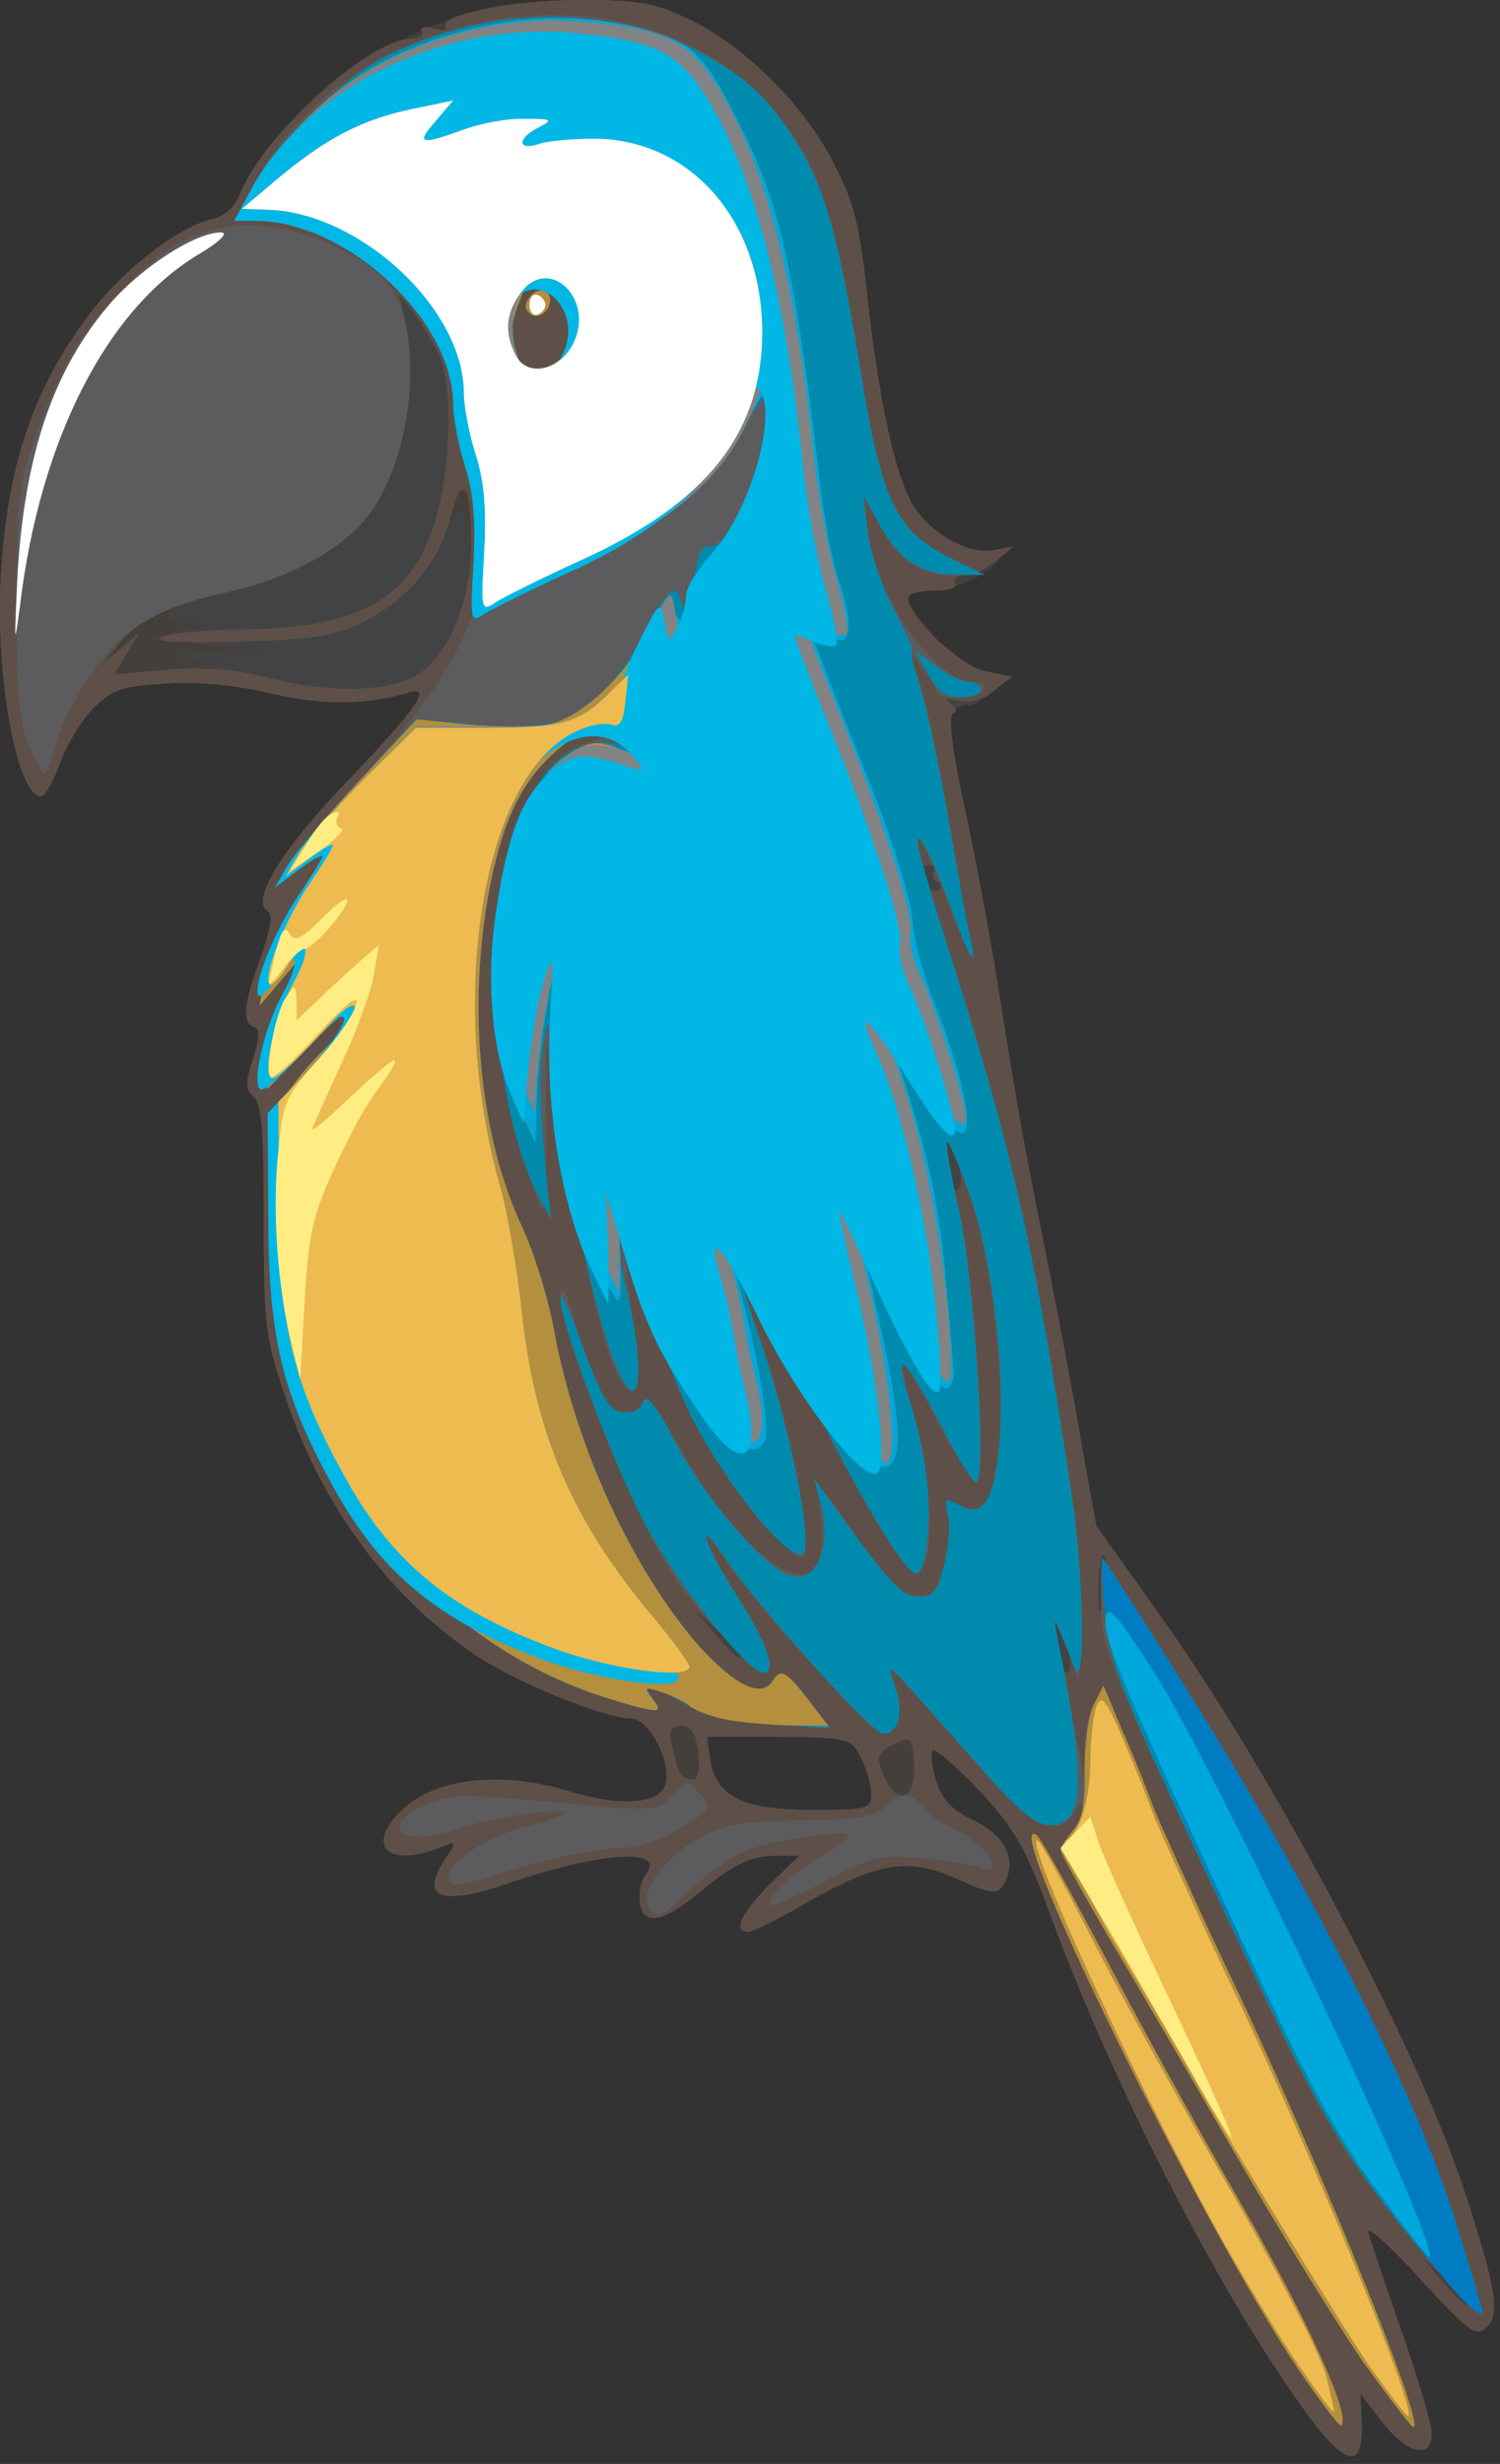 <svg width="162" height="266" viewBox="0 0 162 266" fill="none" xmlns="http://www.w3.org/2000/svg">
<rect x="0" y="0" width="162" height="266" fill="#333333" stroke="none"/>
<path d="M140.313 259.393C131.355 246.888 119.882 224.347 113.36 206.494C110.767 199.501 109.667 197.527 105.816 193.331C103.302 190.699 101.023 188.724 100.709 188.971C100.473 189.3 100.63 190.781 101.102 192.262C101.73 194.318 102.83 195.47 105.345 196.622C108.724 198.35 109.903 200.982 108.331 203.533C107.702 204.52 106.917 204.438 103.459 202.874C98.194 200.489 94.894 200.982 87.35 205.26C84.286 207.07 81.3 208.551 80.828 208.551C79.099 208.551 80.042 206.576 83.107 203.45L86.329 200.324H83.893C81.064 200.324 79.178 201.229 75.249 204.52C71.556 207.564 69.434 207.893 69.12 205.425C68.963 204.355 69.277 202.957 69.748 202.381C72.106 199.419 64.798 199.913 54.975 203.286C47.51 205.836 45.232 204.931 48.218 200.489C49.396 198.761 49.318 198.679 47.353 199.501C41.931 201.64 39.495 199.255 43.267 195.552C46.882 191.933 54.111 191.11 61.576 193.414C67.312 195.141 71.634 194.73 71.949 192.344C72.341 189.711 69.984 185.516 68.177 185.516C65.191 185.516 55.211 181.402 50.889 178.358C41.774 172.024 34.859 162.563 30.93 151.127C28.651 144.381 28.494 143.312 28.494 131.63C28.494 122.087 28.258 119.125 27.394 118.385C26.53 117.644 26.451 116.986 27.316 114.353C28.101 111.968 28.101 111.063 27.394 110.816C26.137 110.404 26.294 108.348 28.18 103.329C29.28 100.121 29.516 98.722 28.887 98.311C27.08 97.159 30.38 91.73 37.845 83.996C45.153 76.345 46.803 73.877 44.053 74.782C39.574 76.099 34.938 76.181 29.359 74.865C25.587 73.96 21.265 73.548 17.886 73.795C13.25 74.042 12.071 74.453 10.107 76.428C8.849 77.662 7.199 80.376 6.492 82.351C5.785 84.325 4.842 85.971 4.449 85.971C1.777 85.971 -0.58 72.561 0.127 61.619C0.913 49.855 3.663 41.792 9.871 33.648C13.328 29.123 19.379 24.434 22.837 23.693C24.329 23.364 25.351 22.377 26.058 20.649C27.473 17.194 33.052 10.777 37.295 7.733C39.181 6.335 43.66 4.031 47.196 2.633C52.775 0.494 54.74 0.165 61.891 0.082C69.277 2.90697e-05 70.613 0.247 74.699 2.221C80.592 5.101 87.036 11.6 90.1 17.77C92.222 21.801 92.851 24.352 93.715 32.414C95.051 44.261 96.937 52.405 98.98 55.12C101.023 57.917 104.873 59.892 107.152 59.398C108.724 59.151 108.881 59.233 108.095 60.221C106.602 62.113 103.066 63.758 100.394 63.758C97.33 63.758 97.408 64.663 100.866 68.694C102.752 70.833 104.638 72.15 106.445 72.479L109.274 73.055L107.388 74.535C106.366 75.358 105.188 76.099 104.716 76.099C102.123 76.181 102.123 77.415 104.323 87.945C105.581 93.704 107.309 103.165 108.174 108.924C110.06 120.77 110.767 124.555 113.439 137.8C114.46 142.983 116.032 151.21 116.818 155.981L118.389 164.702L124.99 173.998C137.17 190.863 153.121 221.138 158.15 236.522C161.608 247.053 162.079 250.014 160.429 251.331C159.408 252.318 158.465 251.577 153.278 245.901C150.057 242.363 147.542 240.142 147.778 241.047C148.014 241.952 149.664 246.806 151.393 251.742C153.121 256.76 154.614 261.614 154.614 262.684C154.614 265.563 151.943 264.905 149.271 261.45L146.913 258.406L147.071 261.614C147.228 266.962 145.185 266.303 140.313 259.393ZM94.108 193.578C94.029 192.509 93.558 190.781 92.929 189.629C91.908 187.655 91.594 187.572 84.129 187.49H76.349L76.663 189.794C77.292 193.907 80.042 195.388 87.507 195.388C93.872 195.388 94.108 195.306 94.108 193.578Z" fill="#453F3C"/>
<path d="M140.313 259.393C131.355 246.888 119.882 224.347 113.36 206.494C110.767 199.501 109.667 197.527 105.816 193.331C103.302 190.699 101.023 188.724 100.709 188.971C100.473 189.3 100.63 190.781 101.102 192.262C101.73 194.318 102.83 195.47 105.345 196.622C108.724 198.35 109.903 200.982 108.331 203.533C107.702 204.52 106.917 204.437 103.459 202.874C98.194 200.489 94.894 200.982 87.35 205.26C84.286 207.07 81.3 208.551 80.828 208.551C79.099 208.551 80.042 206.576 83.107 203.45L86.329 200.324H83.893C81.064 200.324 79.178 201.229 75.249 204.52C71.556 207.564 69.434 207.893 69.12 205.425C68.963 204.355 69.277 202.957 69.748 202.381C72.106 199.419 64.798 199.913 54.975 203.286C47.51 205.836 45.232 204.931 48.218 200.489C49.396 198.761 49.318 198.679 47.353 199.501C41.931 201.64 39.495 199.255 43.267 195.552C46.882 191.933 54.111 191.11 61.576 193.414C67.312 195.141 71.634 194.73 71.949 192.344C72.341 189.711 69.984 185.516 68.177 185.516C65.191 185.516 55.211 181.402 50.889 178.358C41.774 172.024 34.859 162.563 30.93 151.127C28.651 144.381 28.494 143.312 28.494 131.63C28.494 122.087 28.258 119.125 27.394 118.385C26.53 117.644 26.451 116.986 27.316 114.353C28.101 111.968 28.101 111.063 27.394 110.816C26.137 110.404 26.294 108.348 28.18 103.329C29.28 100.121 29.516 98.722 28.887 98.311C27.08 97.159 30.38 91.73 37.845 83.996C45.153 76.345 46.803 73.877 44.053 74.782C39.574 76.099 34.938 76.181 29.359 74.864C25.587 73.96 21.265 73.548 17.886 73.795C13.25 74.042 12.071 74.453 10.107 76.427C8.849 77.662 7.199 80.376 6.492 82.351C5.785 84.325 4.842 85.971 4.449 85.971C1.777 85.971 -0.58 72.561 0.127 61.619C0.913 49.855 3.663 41.792 9.871 33.648C13.328 29.123 19.379 24.434 22.837 23.693C24.329 23.364 25.351 22.377 26.058 20.649C28.494 14.644 39.653 4.525 44.132 4.196C45.153 4.196 45.86 3.784 45.546 3.373C45.31 2.962 45.939 2.797 46.803 3.044C47.746 3.373 48.375 3.291 48.139 2.879C47.353 1.645 55.447 0 62.676 0C69.12 0 70.77 0.329 74.699 2.221C80.592 5.101 87.036 11.6 90.1 17.77C92.222 21.801 92.851 24.352 93.715 32.414C95.051 44.261 96.937 52.405 98.98 55.12C101.102 57.999 104.873 59.892 107.388 59.398L109.431 58.987L107.545 60.55C106.524 61.372 105.031 62.113 104.166 62.113C103.38 62.113 102.909 62.524 103.145 62.935C103.459 63.429 102.516 63.758 100.866 63.758C99.294 63.758 98.037 64.087 98.037 64.581C98.037 66.555 103.773 71.985 106.445 72.479L109.274 73.055L107.388 74.535C106.366 75.358 105.188 76.099 104.716 76.099C102.123 76.181 102.123 77.415 104.323 87.945C105.581 93.704 107.309 103.165 108.174 108.924C110.06 120.77 110.767 124.555 113.439 137.8C114.46 142.983 116.032 151.21 116.818 155.981L118.389 164.702L124.99 173.998C137.17 190.863 153.121 221.138 158.15 236.522C161.608 247.053 162.079 250.014 160.429 251.331C159.408 252.318 158.465 251.577 153.278 245.901C150.057 242.363 147.542 240.142 147.778 241.047C148.014 241.952 149.664 246.806 151.393 251.742C153.121 256.76 154.614 261.614 154.614 262.684C154.614 265.563 151.943 264.905 149.271 261.45L146.913 258.406L147.071 261.614C147.228 266.962 145.185 266.303 140.313 259.393ZM94.108 193.578C94.029 192.509 93.558 190.781 92.929 189.629C91.908 187.655 91.594 187.572 84.129 187.49H76.349L76.663 189.794C77.292 193.907 80.042 195.388 87.507 195.388C93.872 195.388 94.108 195.306 94.108 193.578ZM98.666 190.04C98.508 187.572 98.351 187.408 96.701 188.231C94.658 189.136 94.501 189.794 95.68 192.097C96.937 194.565 98.901 193.249 98.666 190.04ZM75.406 189.218C75.17 187.079 74.699 186.338 73.599 186.338C72.341 186.338 72.184 186.75 72.577 188.642C73.284 191.604 73.599 192.097 74.778 192.097C75.406 192.097 75.642 191.11 75.406 189.218ZM21.422 71.903L24.565 71.738L21.029 71.162C17.729 70.587 17.886 70.587 23.387 70.34L29.28 70.011L22.601 69.599L15.921 69.106L19.457 68.201C22.837 67.296 22.837 67.213 20.401 67.131C18.75 67.049 17.965 66.72 18.357 66.144C19.222 64.581 14.428 67.625 12.778 69.599L11.207 71.574L13.171 69.928L15.057 68.283L13.643 70.669L12.228 73.055L15.214 72.561C16.943 72.232 19.693 71.903 21.422 71.903ZM50.496 53.228C50.025 51.994 49.868 51.994 49.318 53.475C48.375 55.778 48.375 57.012 49.318 55.531C49.946 54.544 50.103 54.873 50.182 56.765L50.339 59.233L50.654 56.93C50.889 55.614 50.732 53.968 50.496 53.228Z" fill="#424345"/>
<path d="M140.313 259.393C131.355 246.888 119.882 224.347 113.36 206.494C110.767 199.501 109.667 197.527 105.816 193.331C103.302 190.699 101.023 188.724 100.709 188.971C100.473 189.3 100.63 190.781 101.102 192.262C101.73 194.318 102.83 195.47 105.345 196.622C108.724 198.35 109.903 200.982 108.331 203.533C107.702 204.52 106.917 204.437 103.459 202.874C98.194 200.489 94.894 200.982 87.35 205.26C84.286 207.07 81.3 208.551 80.828 208.551C79.099 208.551 80.042 206.576 83.107 203.45L86.329 200.324H83.893C81.064 200.324 79.178 201.229 75.249 204.52C71.556 207.564 69.434 207.893 69.12 205.425C68.963 204.355 69.277 202.957 69.748 202.381C72.106 199.419 64.798 199.913 54.975 203.286C47.51 205.836 45.232 204.931 48.218 200.489C49.396 198.761 49.318 198.679 47.353 199.501C41.931 201.64 39.495 199.255 43.267 195.552C46.882 191.933 54.111 191.11 61.576 193.414C67.312 195.141 71.634 194.73 71.949 192.344C72.341 189.711 69.984 185.516 68.177 185.516C65.191 185.516 55.211 181.402 50.889 178.358C41.774 172.024 34.859 162.563 30.93 151.127C28.651 144.381 28.494 143.312 28.494 131.63C28.494 122.087 28.258 119.125 27.394 118.385C26.53 117.644 26.451 116.986 27.316 114.353C28.101 111.968 28.101 111.063 27.394 110.816C26.137 110.404 26.294 108.348 28.18 103.329C29.28 100.121 29.516 98.722 28.887 98.311C27.08 97.159 30.38 91.73 37.845 83.996C45.153 76.345 46.803 73.877 44.053 74.782C39.574 76.099 34.938 76.181 29.359 74.864C25.587 73.96 21.265 73.548 17.886 73.795C13.25 74.042 12.071 74.453 10.107 76.427C8.849 77.662 7.199 80.376 6.492 82.351C5.785 84.325 4.842 85.971 4.449 85.971C1.777 85.971 -0.58 72.561 0.127 61.619C0.913 49.855 3.663 41.792 9.871 33.648C13.328 29.123 19.379 24.434 22.837 23.693C24.329 23.364 25.351 22.377 26.058 20.649C28.494 14.644 39.653 4.525 44.132 4.196C45.153 4.196 45.86 3.784 45.546 3.373C45.31 2.962 45.939 2.797 46.803 3.044C47.746 3.373 48.375 3.291 48.139 2.879C47.353 1.645 55.447 0 62.676 0C69.12 0 70.77 0.329 74.699 2.221C80.592 5.101 87.036 11.6 90.1 17.77C92.222 21.801 92.851 24.352 93.715 32.414C95.051 44.261 96.937 52.405 98.98 55.12C101.102 57.999 104.873 59.892 107.388 59.398L109.431 58.987L107.545 60.55C106.524 61.372 105.031 62.113 104.166 62.113C103.38 62.113 102.909 62.524 103.145 62.935C103.459 63.429 102.516 63.758 100.866 63.758C99.294 63.758 98.037 64.087 98.037 64.581C98.037 66.555 103.773 71.985 106.445 72.479L109.274 73.055L107.388 74.535C106.209 75.523 104.795 75.934 103.538 75.687C102.202 75.358 101.887 75.44 102.673 75.934C103.302 76.427 103.38 76.839 102.909 77.003C102.359 77.25 102.83 81.035 104.323 87.945C105.581 93.704 107.309 103.165 108.174 108.924C110.06 120.77 110.767 124.555 113.439 137.8C114.46 142.983 116.032 151.21 116.818 155.981L118.389 164.702L124.99 173.998C137.17 190.863 153.121 221.138 158.15 236.522C161.608 247.053 162.079 250.014 160.429 251.331C159.408 252.318 158.465 251.577 153.278 245.901C150.057 242.363 147.542 240.142 147.778 241.047C148.014 241.952 149.664 246.806 151.393 251.742C153.121 256.76 154.614 261.614 154.614 262.684C154.614 265.563 151.943 264.905 149.271 261.45L146.913 258.406L147.071 261.614C147.228 266.962 145.185 266.303 140.313 259.393ZM158.543 248.616C158.543 248.451 157.365 247.299 156.029 245.901L153.436 243.515L155.714 246.23C157.915 248.698 158.543 249.274 158.543 248.616ZM94.108 193.578C94.029 192.509 93.558 190.781 92.929 189.629C91.908 187.655 91.594 187.572 84.129 187.49H76.349L76.663 189.794C77.292 193.907 80.042 195.388 87.507 195.388C93.872 195.388 94.108 195.306 94.108 193.578ZM98.744 190.534C98.508 187.49 98.43 187.408 96.701 188.231C94.658 189.136 94.501 189.794 95.68 192.179C97.173 195.059 98.901 194.072 98.744 190.534ZM75.406 189.218C75.17 187.079 74.699 186.338 73.599 186.338C72.341 186.338 72.184 186.75 72.577 188.642C73.284 191.604 73.599 192.097 74.778 192.097C75.406 192.097 75.642 191.11 75.406 189.218ZM115.325 178.029C114.46 174.903 113.281 173.504 113.989 176.466C114.303 177.618 114.539 179.016 114.539 179.592C114.539 180.086 114.853 180.58 115.246 180.58C115.717 180.58 115.717 179.592 115.325 178.029ZM79.964 178.687C79.964 178.523 78.785 177.371 77.449 175.973L74.856 173.587L77.135 176.302C79.335 178.77 79.964 179.346 79.964 178.687ZM119.411 171.036C119.568 169.473 119.489 167.993 119.253 167.828C119.018 167.663 118.703 168.98 118.625 170.79C118.389 174.821 118.939 175.068 119.411 171.036ZM103.38 125.377C102.909 124.061 102.437 123.074 102.202 123.321C101.966 123.485 102.123 124.555 102.437 125.624C102.752 126.694 102.988 127.845 102.909 128.174C102.83 128.586 103.066 128.668 103.459 128.421C103.93 128.092 103.93 127.023 103.38 125.377ZM101.337 95.185C100.787 95.02 100.552 94.527 100.866 94.115C101.102 93.704 100.866 93.375 100.473 93.375C99.451 93.375 99.451 93.622 100.08 95.349C100.316 96.09 100.944 96.419 101.416 96.09C102.045 95.678 101.966 95.432 101.337 95.185ZM44.21 73.301C48.139 71.574 50.889 65.486 50.889 58.493C50.889 52.076 49.868 50.924 48.611 55.943C47.51 60.55 44.053 64.745 39.26 67.131C36.116 68.694 33.995 69.023 25.744 69.27C19.3 69.435 16.471 69.27 17.493 68.777C18.357 68.365 22.286 67.954 26.137 67.954C37.924 67.789 43.424 65.157 46.332 58.164C48.611 52.734 49.161 41.957 47.353 38.173C45.703 34.882 42.56 30.604 43.267 32.661C45.546 39.407 43.974 50.102 39.81 55.614C36.981 59.316 31.166 62.524 24.172 64.005C18.279 65.321 14.979 66.884 12.778 69.599L11.207 71.574L13.171 69.928L15.057 68.283L13.721 70.504L12.385 72.808L18.043 72.314C21.893 71.985 25.351 72.232 28.494 73.055C34.623 74.7 40.831 74.782 44.21 73.301Z" fill="#5E5048"/>
<path d="M147.306 255.115C144.635 251.248 138.505 241.376 133.712 233.067C128.919 224.758 122.632 213.981 119.725 209.127C116.896 204.273 114.539 199.913 114.539 199.584C114.539 199.172 115.089 198.432 115.717 197.856C116.346 197.28 116.896 196.211 116.896 195.47C116.817 194.318 116.739 194.318 116.032 195.635C114.46 198.432 111.553 197.28 106.838 191.933C94.737 178.276 95.601 179.099 96.623 181.896C97.644 184.775 97.094 187.161 95.365 187.161C94.187 187.161 81.928 173.669 78.471 168.568C75.013 163.468 75.877 166.347 79.492 172.106C82.95 177.371 83.971 180.58 82.4 180.58C81.535 180.58 74.777 173.258 72.656 170.049C68.098 162.974 59.926 142.407 60.554 139.528C60.712 138.787 61.262 139.774 61.812 141.749C63.698 148.824 65.662 152.608 67.391 152.608C68.255 152.608 69.198 152.032 69.434 151.374C69.748 150.469 71.006 152.032 73.363 156.146C79.021 166.347 86.171 172.517 88.293 168.897C88.922 167.828 88.843 163.056 88.136 160.506C87.9 159.601 89.157 161 90.965 163.715C95.601 170.625 97.251 172.353 99.294 172.353C100.787 172.353 101.259 171.695 101.966 168.98C102.437 167.088 102.673 164.62 102.359 163.55C101.966 161.74 102.045 161.658 103.538 162.481C104.795 163.139 105.502 163.139 106.288 162.481C109.274 159.93 108.252 138.952 104.638 128.833C103.459 125.542 102.437 123.074 102.202 123.238C102.045 123.403 102.673 126.858 103.616 130.889C105.345 138.623 106.681 160.012 105.423 160.012C105.031 160.012 103.145 156.969 101.259 153.431C99.373 149.811 97.644 147.014 97.487 147.179C97.251 147.343 97.88 149.976 98.744 153.02C100.473 158.778 100.944 166.923 99.687 168.98C99.058 169.967 98.666 169.885 97.33 168.157C94.815 165.113 90.1 156.557 84.443 144.793C81.535 138.952 79.257 134.509 79.178 135.085C79.178 135.661 80.592 140.186 82.321 145.204C85.386 154.418 87.822 166.841 86.722 167.993C86.329 168.404 84.207 166.429 81.85 163.797C77.449 158.778 72.734 149.729 69.355 139.857C67.155 133.522 67.234 133.111 68.648 145.945C69.277 151.621 67.627 151.457 65.584 145.698C64.169 141.584 60.79 124.637 59.533 115.505C58.983 110.898 58.904 111.639 58.983 120.688C59.062 126.447 58.904 130.889 58.59 130.56C58.276 130.231 57.176 127.187 56.154 123.732C53.325 114.847 52.854 106.949 54.347 97.488C55.997 87.534 58.197 82.762 62.047 80.788C64.798 79.389 65.112 79.389 67.548 80.706L70.141 82.104L68.648 80.294C66.448 77.744 63.226 78.073 59.926 81.199C56.154 84.572 54.19 88.85 52.775 96.419C50.496 109.088 51.832 122.58 56.311 132.288C57.647 135.085 59.219 140.186 59.847 143.641C62.126 156.146 68.412 169.72 75.642 177.865C79.492 182.06 82.321 183.377 83.5 181.402C84.285 180.086 84.993 180.415 87.35 183.624L89.629 186.585L83.421 186.174C79.178 185.845 76.113 185.104 74.07 183.953C70.377 181.896 69.198 181.731 70.534 183.459C71.791 185.022 71.084 185.022 65.741 183.377C48.768 178.112 35.802 163.715 31.166 145.122C29.516 138.294 29.123 122.992 30.537 119.125C30.93 117.891 32.895 115.341 34.859 113.448C36.745 111.639 38.316 109.582 38.316 108.924C38.316 108.348 36.195 109.993 33.602 112.708L28.887 117.562V114.353C28.887 112.461 29.751 109.335 30.852 106.949L32.895 102.836L30.459 105.715L28.023 108.595L28.494 106.127C29.28 102.589 32.502 95.678 34.388 93.539C36.431 91.236 35.723 91.236 32.659 93.539L30.301 95.267L31.244 93.293C31.873 92.223 35.645 87.616 39.809 83.091C50.811 70.998 53.639 63.676 51.675 52.652C51.204 49.937 50.496 45.659 50.182 43.191C49.789 40.641 48.768 37.103 47.903 35.293C44.76 28.876 36.981 23.447 30.93 23.447C28.966 23.447 27.158 23.117 26.922 22.624C25.744 20.649 32.03 12.34 37.452 8.638C52.461 -1.399 71.556 -0.576 82.321 10.613C88.057 16.536 89.943 21.801 92.929 39.9C95.208 53.968 96.701 57.177 102.28 60.056L106.288 62.031L103.145 62.113C99.294 62.113 97.015 60.55 94.894 56.519L93.244 53.475L93.794 57.588C94.579 64.499 101.102 73.63 105.188 73.63C106.052 73.63 106.524 73.96 106.288 74.453C105.738 75.44 101.18 75.605 101.18 74.7C101.18 74.289 100.394 73.137 99.53 71.985L97.958 69.928L99.137 73.055C99.766 74.7 101.259 81.364 102.359 87.863C103.459 94.28 104.559 100.45 104.873 101.602C105.659 105.057 104.638 103.165 101.966 96.501C98.037 86.464 97.958 88.274 101.73 100.203C109.274 123.897 111.631 134.016 115.796 161.576C116.425 165.771 116.817 172.106 116.739 175.561L116.503 181.814L115.482 178.194C114.932 176.302 114.303 174.821 114.067 174.985C113.753 175.314 114.696 180.497 116.817 190.452L117.603 194.154L117.21 190.452C116.896 188.066 117.21 185.927 117.996 184.364L119.175 181.978L121.218 186.832C122.397 189.465 123.968 193.414 124.754 195.553C125.618 197.609 129.076 205.26 132.455 212.418C142.199 232.738 154.064 262.026 152.65 262.026C152.414 262.026 150.057 258.899 147.306 255.115ZM61.733 37.185C63.226 33.895 62.047 30.522 59.297 30.193C57.49 29.946 56.94 30.357 56.075 32.578C55.447 34.059 55.133 35.787 55.29 36.363C55.447 36.939 55.761 38.008 55.997 38.749C56.626 40.888 60.554 39.9 61.733 37.185Z" fill="#5C5C5E"/>
<path d="M154.064 243.68C145.263 233.149 142.827 229.118 134.184 210.69C118.782 177.618 119.018 178.194 118.939 173.011C118.861 170.378 118.939 168.239 119.096 168.239C119.175 168.239 123.34 174.656 128.211 182.472C142.041 204.52 152.964 226.156 157.364 240.307C158.857 245.243 160.115 249.356 160.115 249.521C160.115 250.508 158.15 248.616 154.064 243.68Z" fill="#5C5C5E"/>
<path d="M69.984 205.589C69.356 203.779 72.027 200.324 75.72 198.35C78.156 196.951 80.357 196.622 86.407 196.54C92.379 196.457 94.422 196.128 95.522 195.141C97.33 193.413 98.351 193.413 99.687 195.141C100.316 195.882 101.887 196.951 103.302 197.609C104.716 198.185 106.209 199.501 106.759 200.406C107.545 202.052 107.467 202.134 105.816 201.558C104.795 201.229 101.809 200.818 99.216 200.571C94.972 200.242 93.951 200.489 89.079 203.121C86.014 204.684 83.421 205.836 83.264 205.672C82.635 205.013 84.914 202.71 88.372 200.571C90.258 199.501 91.751 198.35 91.751 198.103C91.751 197.362 82.871 198.761 80.278 199.913C78.942 200.489 76.349 202.298 74.62 203.944C71.163 207.317 70.691 207.399 69.984 205.589Z" fill="#5C5C5E"/>
<path d="M48.532 202.463C48.532 200.9 52.932 198.103 57.097 197.116C58.904 196.704 60.712 196.128 60.947 195.799C61.812 194.894 52.618 196.211 49.082 197.527C43.503 199.584 40.674 197.198 45.939 194.894C48.768 193.578 49.396 193.578 65.112 195.059C70.534 195.47 71.241 195.388 72.656 193.825C74.149 192.097 74.227 192.097 75.563 193.66C76.899 195.223 76.82 195.306 73.442 197.362C71.241 198.761 68.805 199.501 66.684 199.501C64.876 199.501 60.24 200.406 56.39 201.558C48.218 203.944 48.532 203.944 48.532 202.463Z" fill="#5C5C5E"/>
<path d="M3.113 80.459C2.091 77.991 1.777 74.782 1.856 64.992C1.856 53.475 2.013 52.24 4.056 46.482C6.806 38.913 9.478 34.717 14.821 29.699C19.457 25.339 23.544 23.858 29.437 24.516C34.466 25.092 41.145 28.712 42.638 31.673C45.703 37.926 44.367 49.608 39.81 55.614C36.981 59.316 31.166 62.524 24.172 64.005C19.222 65.074 15.686 66.638 13.171 68.859C10.421 71.245 6.963 76.757 6.178 80.047C5.627 81.939 5.077 83.503 4.842 83.503C4.606 83.503 3.82 82.104 3.113 80.459Z" fill="#5C5C5E"/>
<path d="M154.064 243.68C145.578 233.314 143.142 229.365 135.519 213.24C120.747 182.143 119.804 179.839 119.332 173.834C119.018 170.707 118.939 168.239 119.096 168.239C119.175 168.239 123.34 174.656 128.212 182.472C142.042 204.52 152.964 226.156 157.365 240.307C158.858 245.243 160.115 249.356 160.115 249.521C160.115 250.508 158.15 248.616 154.064 243.68Z" fill="#008BAE"/>
<path d="M107.231 192.344C104.952 189.711 101.337 185.763 99.373 183.459C95.994 179.675 95.758 179.51 96.623 181.896C97.644 184.775 97.094 187.161 95.365 187.161C94.187 187.161 81.928 173.504 78.471 168.404C75.013 163.221 75.878 166.512 79.492 172.106C82.871 177.453 83.971 180.58 82.4 180.58C80.671 180.58 72.106 169.638 69.12 163.468C65.584 156.393 60.083 141.42 60.555 140.021C60.633 139.61 61.812 142.16 63.069 145.698C64.955 150.881 65.82 152.279 67.234 152.444C68.255 152.608 69.198 152.197 69.434 151.374C69.827 150.387 70.849 151.621 72.97 155.817C76.27 161.905 82.635 169.391 85.386 170.131C88.215 170.872 89.865 167.005 88.686 162.481L87.9 159.601L89.629 161.987C96.23 171.119 97.33 172.353 99.216 172.353C100.787 172.353 101.259 171.777 101.966 168.98C102.437 167.088 102.673 164.619 102.359 163.55C101.966 161.74 102.045 161.658 103.616 162.481C106.131 163.961 107.388 161.987 107.938 155.817C108.645 148.001 107.152 135.825 104.716 128.915C103.538 125.624 102.437 123.074 102.28 123.238C102.123 123.403 102.673 126.858 103.616 130.889C105.266 138.705 106.602 160.012 105.424 160.012C105.031 160.012 103.145 156.969 101.337 153.349C97.566 146.109 96.308 145.369 98.351 151.539C99.059 153.678 99.844 157.38 100.08 159.683C100.63 164.126 100.002 169.885 98.98 169.885C97.644 169.802 92.694 161.493 86.25 148.33C82.4 140.515 79.178 134.509 79.178 135.085C79.178 135.661 80.592 140.186 82.243 145.122C85.15 153.678 87.586 165.278 86.879 167.417C86.093 169.885 78.156 160.177 74.306 152.197C73.206 149.893 71.163 144.628 69.67 140.35C66.841 131.877 65.741 131.465 67.705 139.445C69.041 144.957 69.356 150.14 68.334 150.14C66.134 150.14 61.105 129.573 59.769 115.176C59.219 109.664 59.219 109.582 58.669 112.708C58.119 115.752 58.276 119.783 59.14 128.339L59.533 131.63L58.276 129.326C53.247 119.783 52.304 102.589 55.997 89.426C58.119 82.022 63.462 78.402 68.255 81.035C70.063 82.104 70.22 81.611 68.491 79.883C66.527 77.744 63.069 78.32 59.926 81.199C56.154 84.572 54.19 88.85 52.775 96.419C50.496 109.088 51.832 122.58 56.311 132.288C57.647 135.085 59.219 140.186 59.847 143.641C62.126 156.146 68.413 169.72 75.642 177.865C79.492 182.06 82.321 183.377 83.5 181.402C84.286 180.086 84.993 180.415 87.35 183.624L89.629 186.585L83.421 186.174C79.178 185.845 76.113 185.104 74.07 183.953C70.377 181.896 69.198 181.731 70.534 183.459C71.791 185.022 71.084 185.022 65.741 183.377C48.768 178.112 35.802 163.715 31.166 145.122C29.516 138.294 29.123 122.992 30.537 119.125C30.93 117.891 32.895 115.341 34.859 113.448C36.745 111.639 38.317 109.582 38.317 108.924C38.317 108.348 36.195 109.993 33.602 112.708L28.887 117.562V114.353C28.887 112.461 29.752 109.335 30.852 106.949L32.895 102.836L30.459 105.715L28.023 108.595L28.494 106.127C29.28 102.589 32.502 95.678 34.388 93.539C36.431 91.236 35.724 91.236 32.659 93.539L30.302 95.267L31.244 93.293C31.794 92.223 35.095 88.274 38.631 84.49L44.917 77.662L51.361 78.237C55.447 78.567 58.747 78.402 60.476 77.826C63.776 76.674 67.391 72.808 70.063 67.625C72.263 63.265 73.049 62.771 73.756 65.568C74.149 66.967 74.385 66.391 74.856 63.1C75.328 59.892 75.721 58.822 76.663 58.987C78.628 59.398 83.107 49.608 83.107 45.001V41.134L80.435 46.07C77.135 52.323 71.713 56.765 61.812 61.29C57.726 63.182 53.718 65.157 52.775 65.815C51.204 66.884 51.125 66.884 51.911 62.935C52.382 60.221 52.382 57.177 51.754 53.31C51.204 50.266 50.575 45.659 50.182 43.191C49.789 40.641 48.768 37.103 47.903 35.293C44.76 28.876 36.981 23.447 30.93 23.447C28.966 23.447 27.158 23.035 26.923 22.624C25.665 20.485 35.252 9.461 41.145 6.335C51.754 0.74 64.955 0.329 74.856 5.265C80.278 7.98 83.186 10.613 86.329 15.878C89.158 20.649 90.651 25.915 92.929 39.983C95.208 53.968 96.701 57.177 102.28 60.056L106.288 62.031H103.538C99.687 62.113 97.173 60.55 95.051 56.765L93.244 53.475L93.715 57.506C94.029 59.727 95.287 63.511 96.623 65.979C97.88 68.365 98.744 70.34 98.508 70.34C98.273 70.34 98.666 71.903 99.294 73.877C99.923 75.769 101.337 82.186 102.359 88.027C103.38 93.951 104.402 99.71 104.716 101.026C105.738 105.139 104.559 103.329 102.752 98.064C101.73 95.185 100.316 91.894 99.53 90.825C98.587 89.508 99.294 92.552 101.652 99.956C109.352 124.143 111.553 133.522 115.717 161.246C117.053 169.72 117.289 182.965 116.032 180.004C115.639 178.934 114.932 177.289 114.539 176.302C113.753 174.492 113.753 174.492 114.146 176.466C117.368 192.179 117.21 197.033 113.36 197.033C112.024 197.033 110.217 195.635 107.231 192.344ZM61.733 37.185C63.226 33.895 62.048 30.522 59.297 30.193C57.49 29.946 56.94 30.357 56.076 32.578C55.447 34.059 55.133 35.787 55.29 36.363C55.447 36.939 55.761 38.008 55.997 38.748C56.626 40.888 60.555 39.9 61.733 37.185Z" fill="#008BAE"/>
<path d="M100.237 72.725L98.823 70.257L101.102 71.903C102.359 72.89 103.93 73.63 104.638 73.63C105.345 73.63 105.895 74.042 105.895 74.453C105.895 74.947 104.952 75.276 103.773 75.276C102.123 75.276 101.18 74.618 100.237 72.725Z" fill="#008BAE"/>
<path d="M156.107 246.148C145.263 232.985 141.177 225.745 126.483 193.331C121.139 181.485 119.725 177.536 119.332 173.422C119.018 170.543 118.939 168.239 119.096 168.239C119.175 168.239 123.34 174.656 128.212 182.472C142.042 204.52 152.964 226.156 157.365 240.307C158.858 245.243 160.115 249.356 160.115 249.521C160.115 250.343 158.465 249.027 156.107 246.148Z" fill="#007CC2"/>
<path d="M77.842 185.516C76.428 185.187 74.778 184.528 74.306 184.035C73.756 183.624 72.42 182.965 71.32 182.636C69.591 182.06 69.513 182.143 70.456 183.377C71.791 185.022 71.084 185.022 65.741 183.377C48.768 178.112 35.802 163.715 31.166 145.122C29.516 138.294 29.123 122.992 30.537 119.125C30.93 117.891 32.895 115.341 34.859 113.448C36.745 111.639 38.317 109.582 38.317 108.924C38.317 108.348 36.195 109.993 33.602 112.708L28.887 117.562V114.353C28.887 112.461 29.752 109.335 30.852 106.949L32.895 102.836L30.459 105.715L28.023 108.595L28.494 106.127C29.28 102.589 32.502 95.678 34.388 93.539C36.431 91.236 35.724 91.236 32.659 93.539L30.302 95.267L31.244 93.293C31.794 92.223 35.095 88.274 38.631 84.49L44.996 77.662L50.654 78.237C53.797 78.484 57.647 78.484 59.14 78.237C62.833 77.497 67.784 72.808 70.377 67.543C72.106 64.005 72.499 63.676 72.734 65.157C73.127 68.036 74.306 67.378 74.935 64.005C75.249 62.113 76.506 59.974 77.999 58.411C81.614 54.791 85.229 44.014 83.343 42.121C83.107 41.792 81.692 43.685 80.357 46.317C77.213 52.323 71.556 56.848 61.812 61.29C57.726 63.182 53.718 65.157 52.775 65.815C51.204 66.884 51.125 66.884 51.911 62.935C52.382 60.221 52.382 57.177 51.754 53.31C51.204 50.266 50.575 45.659 50.182 43.191C49.789 40.641 48.768 37.103 47.903 35.293C44.76 28.876 36.981 23.447 30.93 23.447C28.966 23.447 27.237 23.117 27.001 22.706C26.372 21.637 30.616 15.137 34.23 11.764C43.031 3.455 57.804 -0.082 69.67 3.208C75.013 4.772 76.035 5.759 79.964 13.574C84.364 22.459 85.857 29.288 88.608 52.57C89.079 56.519 90.022 61.208 90.651 62.935C91.358 64.663 91.751 66.884 91.594 67.789C91.358 69.353 91.201 69.435 89.236 68.365L87.115 67.213L88.608 70.998C89.393 73.137 91.908 79.472 94.187 85.148C96.466 90.989 98.351 96.995 98.508 99.134C98.587 101.19 99.766 105.468 101.023 108.595C105.502 119.865 105.581 126.694 101.102 119.125C96.544 111.474 94.815 108.677 95.365 110.24C99.609 121.758 101.259 128.668 102.045 137.142C102.516 142.242 102.909 147.179 102.988 148.001C103.066 148.824 102.752 149.729 102.202 149.893C101.652 150.058 99.609 146.438 97.173 141.173C94.894 136.155 92.929 132.123 92.851 132.288C92.694 132.37 93.479 135.99 94.422 140.268C97.408 153.184 97.723 158.367 95.365 158.367C93.165 158.367 87.743 150.881 83.5 141.996C81.064 136.895 78.864 132.864 78.707 133.111C78.471 133.357 78.864 135.496 79.571 137.964C81.614 145.204 83.186 153.925 82.635 155.405C82.321 156.228 81.614 156.639 80.985 156.393C80.357 156.146 79.728 155.899 79.571 155.899C78.864 155.899 72.027 145.122 70.849 142.242C70.141 140.515 68.884 136.484 68.098 133.357L66.527 127.516L66.92 134.427C67.155 139.116 66.998 141.008 66.527 140.186C62.676 134.345 60.005 121.099 60.476 110.075C60.633 105.88 60.633 102.671 60.476 102.836C59.69 103.658 58.04 113.942 57.962 118.467L57.804 123.403L56.154 119.701C54.818 116.657 54.504 114.271 54.504 106.538C54.425 92.141 56.783 84.161 62.048 81.035C63.855 80.047 64.641 79.965 66.684 80.788C69.67 82.022 70.77 81.364 68.648 79.718C66.134 77.826 62.991 78.32 59.926 81.199C56.154 84.572 54.19 88.85 52.775 96.419C50.496 109.088 51.832 122.58 56.311 132.288C57.647 135.085 59.219 140.186 59.847 143.641C62.126 156.146 68.413 169.72 75.642 177.865C79.492 182.06 82.321 183.377 83.5 181.402C84.286 180.086 84.914 180.415 87.272 183.459L89.472 186.338L84.914 186.256C82.4 186.174 79.178 185.845 77.842 185.516ZM61.733 37.185C63.226 33.895 62.048 30.522 59.297 30.193C57.49 29.946 56.94 30.357 56.076 32.578C55.447 34.059 55.133 35.787 55.29 36.363C55.447 36.939 55.761 38.008 55.997 38.748C56.626 40.888 60.555 39.9 61.733 37.185Z" fill="#007CC2"/>
<path d="M140.156 255.691C129.705 240.142 107.702 195.388 111.946 198.103C112.417 198.432 115.56 204.108 119.096 210.772C122.554 217.436 129.233 229.612 133.948 237.756C141.256 250.508 145.892 260.709 144.87 261.861C144.635 262.026 142.592 259.228 140.156 255.691Z" fill="#B48F3D"/>
<path d="M147.306 255.115C144.635 251.248 138.505 241.376 133.712 233.067C128.919 224.758 122.632 213.981 119.725 209.127C116.896 204.273 114.539 199.995 114.539 199.748C114.539 199.419 115.167 198.514 115.875 197.609C116.896 196.457 117.21 194.812 117.132 191.11C117.132 188.395 117.525 185.269 118.075 184.117L119.175 181.978L121.218 186.832C122.397 189.465 123.968 193.414 124.754 195.553C125.618 197.609 129.076 205.26 132.455 212.418C142.199 232.738 154.064 262.026 152.65 262.026C152.414 262.026 150.057 258.899 147.306 255.115Z" fill="#B48F3D"/>
<path d="M77.842 185.516C76.428 185.187 74.778 184.528 74.306 184.035C73.756 183.624 72.42 182.965 71.32 182.636C69.591 182.06 69.513 182.143 70.456 183.377C71.791 185.022 71.084 185.022 65.741 183.377C48.768 178.112 35.802 163.715 31.166 145.122C29.516 138.294 29.123 122.992 30.537 119.125C30.93 117.891 32.895 115.341 34.859 113.448C36.745 111.639 38.317 109.582 38.317 108.924C38.317 108.348 36.195 109.993 33.602 112.708L28.887 117.562V114.353C28.887 112.461 29.752 109.335 30.852 106.949L32.895 102.836L30.459 105.715L28.023 108.595L28.494 106.127C29.28 102.589 32.502 95.678 34.388 93.539C36.431 91.236 35.724 91.236 32.659 93.539L30.302 95.267L31.244 93.293C31.794 92.223 35.095 88.274 38.631 84.49L44.996 77.662L50.654 78.237C53.797 78.484 57.647 78.484 59.14 78.237C62.833 77.497 67.784 72.808 70.377 67.543C72.106 64.005 72.499 63.676 72.734 65.157C73.127 68.036 74.306 67.378 74.935 64.005C75.249 62.113 76.506 59.974 77.999 58.411C80.435 56.025 83.893 48.045 83.893 44.836C83.893 40.723 82.871 41.052 80.514 45.906C77.371 52.241 72.027 56.601 61.812 61.29C57.726 63.182 53.718 65.157 52.775 65.815C51.204 66.884 51.125 66.884 51.911 62.935C52.382 60.221 52.382 57.177 51.754 53.31C51.204 50.266 50.575 45.659 50.182 43.191C49.789 40.641 48.768 37.103 47.903 35.293C44.76 28.876 36.981 23.447 30.93 23.447C28.966 23.447 27.237 23.117 27.001 22.706C26.372 21.637 30.616 15.137 34.23 11.764C43.031 3.455 57.804 -0.082 69.67 3.208C75.013 4.772 76.035 5.759 79.964 13.574C84.364 22.459 85.857 29.288 88.608 52.57C89.079 56.519 90.022 61.208 90.651 62.935C91.358 64.663 91.751 66.884 91.594 67.789C91.358 69.353 91.201 69.435 89.236 68.365L87.115 67.213L88.608 70.998C89.393 73.137 91.908 79.472 94.187 85.148C96.466 90.989 98.351 96.995 98.508 99.134C98.587 101.19 99.766 105.468 101.023 108.595C105.502 119.865 105.581 126.694 101.102 119.125C96.544 111.474 94.815 108.677 95.365 110.24C99.609 121.758 101.259 128.668 102.045 137.142C102.516 142.242 102.909 147.179 102.988 148.001C103.066 148.824 102.752 149.729 102.202 149.893C101.652 150.058 99.609 146.438 97.173 141.173C94.894 136.155 92.929 132.123 92.851 132.288C92.694 132.37 93.479 135.99 94.422 140.268C97.408 153.184 97.723 158.367 95.365 158.367C93.165 158.367 87.743 150.881 83.5 141.996C81.064 136.895 78.864 132.864 78.707 133.111C78.471 133.357 78.864 135.496 79.571 137.964C81.614 145.204 83.186 153.925 82.635 155.405C82.321 156.228 81.614 156.639 80.985 156.393C80.357 156.146 79.728 155.899 79.571 155.899C78.864 155.899 72.027 145.122 70.849 142.242C70.141 140.515 68.884 136.484 68.098 133.357L66.527 127.516L66.92 134.427C67.155 139.116 66.998 141.008 66.527 140.186C62.676 134.345 60.005 121.099 60.476 110.075C60.633 105.88 60.633 102.671 60.476 102.836C59.69 103.658 58.04 113.942 57.962 118.467L57.804 123.403L56.154 119.701C54.818 116.657 54.504 114.271 54.504 106.538C54.425 92.141 56.783 84.161 62.048 81.035C63.855 80.047 64.641 79.965 66.684 80.788C69.67 82.022 70.77 81.364 68.648 79.718C66.134 77.826 62.991 78.32 59.926 81.199C56.154 84.572 54.19 88.85 52.775 96.419C50.496 109.088 51.832 122.58 56.311 132.288C57.647 135.085 59.219 140.186 59.847 143.641C62.126 156.146 68.413 169.72 75.642 177.865C79.492 182.06 82.321 183.377 83.5 181.402C84.286 180.086 84.914 180.415 87.272 183.459L89.472 186.338L84.914 186.256C82.4 186.174 79.178 185.845 77.842 185.516ZM61.733 37.185C63.226 33.895 62.048 30.522 59.297 30.193C57.49 29.946 56.94 30.357 56.076 32.578C55.447 34.059 55.133 35.787 55.29 36.363C55.447 36.939 55.761 38.008 55.997 38.748C56.626 40.888 60.555 39.9 61.733 37.185Z" fill="#B48F3D"/>
<path d="M56.861 33.401C56.626 32.99 56.94 32.249 57.49 31.756C58.747 30.686 60.005 31.92 59.14 33.319C58.512 34.306 57.411 34.388 56.861 33.401Z" fill="#B48F3D"/>
<path d="M148.564 236.275C144.478 230.681 140.941 224.182 134.812 211.019C121.454 182.39 119.096 176.878 119.411 174.739C119.568 173.093 120.432 173.998 124.675 180.58C131.433 191.192 155.557 242.363 154.379 243.68C154.221 243.762 151.628 240.471 148.564 236.275Z" fill="#00A8DC"/>
<path d="M60.712 178.276C49.082 174.163 42.56 168.98 37.374 159.683C31.716 149.564 30.144 143.312 30.144 130.231L30.066 118.96L34.23 114.6C36.431 112.132 38.317 109.582 38.317 108.841C38.317 107.936 36.824 109.088 34.309 111.968C32.03 114.436 29.909 116.41 29.437 116.41C28.18 116.41 29.594 109.829 31.716 106.044C33.838 102.178 33.13 100.944 30.852 104.563C30.144 105.715 29.359 106.456 29.123 106.291C28.337 105.468 30.694 99.545 33.288 95.596C34.781 93.457 35.959 91.483 35.959 91.236C35.959 90.989 34.781 91.647 33.366 92.717L30.852 94.609L32.266 92.141C33.13 90.742 36.273 87.122 39.338 84.079L44.996 78.402L52.697 78.484C60.476 78.567 62.362 78.073 65.269 75.194C66.134 74.371 67.234 73.959 67.705 74.206C68.177 74.453 68.334 74.453 68.02 74.042C67.705 73.713 68.57 71.162 69.984 68.365C71.949 64.334 72.499 63.676 72.734 65.239C73.127 68.036 74.306 67.378 74.935 64.005C75.249 62.113 76.506 59.974 77.999 58.411C80.435 56.025 83.893 48.045 83.893 44.836C83.893 40.723 82.871 41.052 80.514 45.906C77.371 52.24 72.027 56.601 61.812 61.29C57.726 63.182 53.64 65.239 52.697 65.897C51.047 66.967 50.968 66.967 51.832 64.499C52.775 61.619 52.225 49.855 50.968 47.387C50.496 46.482 50.103 44.425 50.103 42.862C50.103 35.622 42.717 26.491 34.859 23.94C32.58 23.2 30.144 22.788 29.437 23.117C24.958 24.845 27.551 18.346 33.68 12.34C42.639 3.62 57.411 -0.165 69.67 3.208C75.013 4.772 76.035 5.759 79.964 13.574C84.364 22.459 85.857 29.288 88.608 52.57C89.079 56.519 90.022 61.208 90.651 62.935C91.358 64.663 91.751 66.884 91.594 67.789C91.358 69.352 91.201 69.435 89.236 68.365L87.115 67.213L88.608 70.998C89.393 73.137 91.908 79.471 94.187 85.148C96.465 90.989 98.351 96.995 98.508 99.134C98.587 101.19 99.766 105.468 101.023 108.595C105.502 119.865 105.581 126.694 101.102 119.125C96.544 111.474 94.815 108.677 95.365 110.24C99.609 121.757 101.259 128.668 102.045 137.142C102.516 142.242 102.909 147.178 102.988 148.001C103.066 148.824 102.752 149.729 102.202 149.893C101.652 150.058 99.609 146.438 97.173 141.173C94.894 136.154 92.929 132.123 92.851 132.288C92.694 132.37 93.479 135.99 94.422 140.268C97.408 153.184 97.723 158.367 95.365 158.367C93.165 158.367 87.743 150.881 83.5 141.996C81.064 136.895 78.864 132.864 78.707 133.111C78.471 133.357 78.864 135.496 79.571 137.964C81.614 145.204 83.186 153.925 82.635 155.405C82.321 156.228 81.614 156.639 80.985 156.393C80.357 156.146 79.728 155.899 79.571 155.899C78.864 155.899 72.027 145.122 70.849 142.242C70.141 140.515 68.884 136.484 68.098 133.357L66.527 127.516L66.92 134.427C67.155 139.116 66.998 141.008 66.527 140.186C62.676 134.345 60.005 121.099 60.476 110.075C60.633 105.88 60.633 102.671 60.476 102.836C59.69 103.658 58.04 113.942 57.962 118.467L57.804 123.403L56.311 119.948C53.09 112.543 53.718 93.704 57.569 86.053C60.005 80.952 63.776 79.389 68.413 81.446C70.77 82.515 69.906 80.376 67.391 78.978C65.348 77.908 64.719 77.826 62.441 78.813C52.304 83.338 48.139 107.114 53.954 127.845C54.818 130.807 55.84 136.895 56.311 141.255C57.726 154.747 61.812 164.29 70.691 174.738C72.734 177.207 74.463 179.592 74.463 179.921C74.463 181.32 66.762 180.333 60.712 178.276ZM61.812 37.103C63.305 33.812 62.205 30.522 59.455 30.192C56.076 29.781 54.347 34.141 55.997 38.913C56.704 40.97 60.633 39.736 61.812 37.103Z" fill="#00A8DC"/>
<path d="M60.712 178.276C49.082 174.163 42.56 168.98 37.374 159.683C31.716 149.564 30.144 143.312 30.144 130.231L30.066 118.96L34.23 114.6C36.431 112.132 38.317 109.582 38.317 108.841C38.317 107.936 36.824 109.088 34.309 111.968C32.03 114.436 29.909 116.41 29.437 116.41C28.18 116.41 29.594 109.829 31.716 106.044C33.838 102.178 33.13 100.944 30.852 104.563C30.144 105.715 29.358 106.456 29.123 106.291C28.337 105.468 30.694 99.545 33.288 95.596C34.781 93.457 35.959 91.483 35.959 91.236C35.959 90.989 34.781 91.647 33.366 92.717L30.852 94.609L32.266 92.141C33.13 90.742 36.273 87.123 39.338 84.079L44.996 78.402L52.697 78.484C60.476 78.567 62.362 78.073 65.269 75.194C66.134 74.371 67.234 73.96 67.705 74.206C68.177 74.453 68.334 74.453 68.02 74.124C67.705 73.713 68.648 71.245 69.984 68.448C72.42 63.594 72.499 63.511 72.892 65.897C73.363 68.201 73.363 68.283 74.306 66.473C74.856 65.486 75.249 64.005 75.249 63.1C75.249 62.277 76.428 60.303 77.921 58.74C82.164 54.05 85.15 44.014 83.107 40.723C82.478 39.736 82.321 39.736 82.321 41.134C82.321 42.039 81.221 44.672 79.964 47.058C76.978 52.487 71.32 56.93 61.733 61.372C57.726 63.182 53.64 65.239 52.697 65.897C51.047 66.967 50.968 66.967 51.832 64.499C52.775 61.619 52.225 49.855 50.968 47.387C50.496 46.482 50.103 44.425 50.103 42.862C50.103 35.622 42.717 26.491 34.859 23.94C32.58 23.2 30.144 22.788 29.437 23.117C26.923 24.105 26.451 22.624 28.18 19.333C34.073 8.391 48.689 1.234 62.598 2.304C71.241 3.044 73.913 4.196 76.82 8.309C82.243 16.289 85.857 29.452 87.822 48.538C88.293 53.063 89.393 59.316 90.336 62.36C91.201 65.404 91.751 68.118 91.436 68.448C91.201 68.694 90.1 68.53 89 68.036C87.9 67.543 87.036 67.296 87.036 67.543C87.036 67.872 88.529 71.656 90.258 76.016C95.365 88.521 98.744 98.805 98.351 100.615C98.116 101.519 98.587 103.658 99.451 105.386C100.944 108.43 104.323 119.043 104.323 120.606C104.323 122.58 102.595 120.77 99.137 115.176C94.972 108.595 93.401 107.114 95.68 112.132C99.373 120.194 102.516 136.072 102.752 148.001C102.752 151.127 100.237 147.425 95.994 138.211C93.715 133.275 91.829 129.326 91.829 129.573C91.751 129.82 92.615 133.687 93.715 138.211C95.994 147.837 97.016 157.051 95.915 157.791C94.265 158.861 87.193 149.564 83.028 141.008C79.178 133.028 77.213 131.054 79.099 137.142C79.571 138.623 80.121 141.173 80.357 142.736C80.592 144.299 81.142 146.932 81.535 148.495C83.578 156.393 81.457 158.12 77.213 152.032C72.42 145.122 71.006 142.16 68.805 134.921L66.605 127.516L66.841 133.522C66.919 136.73 66.919 139.445 66.841 139.445C66.762 139.445 65.819 137.471 64.719 135.167C61.655 128.257 60.083 118.138 60.555 109.006C60.947 101.355 60.947 101.273 59.847 104.893C59.219 106.949 58.511 111.227 58.197 114.353L57.726 120.112L56.233 116.657C54.19 111.803 53.64 103.905 54.818 96.666C56.076 88.603 57.569 84.819 60.555 82.186C62.99 80.047 64.169 79.965 68.963 81.528C70.77 82.104 70.849 82.022 69.748 80.706C67.862 78.237 65.269 77.662 62.441 78.896C52.304 83.338 48.139 107.196 53.954 127.845C54.818 130.807 55.84 136.895 56.311 141.255C57.726 154.747 61.812 164.29 70.691 174.739C72.734 177.207 74.463 179.592 74.463 179.921C74.463 181.32 66.762 180.333 60.712 178.276ZM61.812 37.103C63.305 33.812 62.205 30.522 59.455 30.193C56.076 29.781 54.347 34.142 55.997 38.913C56.704 40.97 60.633 39.736 61.812 37.103Z" fill="#818384"/>
<path d="M59.546 179.496C47.916 175.383 41.394 170.2 36.208 160.904C30.55 150.785 28.979 144.532 28.979 131.451L28.9 120.181L33.065 115.82C35.265 113.352 37.151 110.802 37.151 110.062C37.151 109.157 35.658 110.308 33.144 113.188C30.865 115.656 28.743 117.63 28.272 117.63C27.014 117.63 28.429 111.049 30.55 107.264C32.672 103.398 31.965 102.164 29.686 105.784C28.979 106.935 28.193 107.676 27.957 107.511C27.172 106.689 29.529 100.765 32.122 96.816C33.615 94.677 34.794 92.703 34.794 92.456C34.794 92.209 33.615 92.867 32.201 93.937L29.686 95.829L31.101 93.361C31.965 91.963 35.108 88.425 38.173 85.299L43.752 79.787H51.453C59.311 79.787 62.375 78.964 64.575 76.167C65.125 75.427 65.99 75.097 66.54 75.427C67.011 75.673 67.168 75.673 66.854 75.344C66.54 74.933 67.483 72.465 68.819 69.668C71.255 64.814 71.333 64.732 71.726 67.117C72.198 69.421 72.198 69.503 73.141 67.693C73.691 66.706 74.084 65.225 74.084 64.32C74.084 63.498 75.262 61.523 76.755 59.96C80.841 55.435 83.984 45.234 82.099 42.108C81.627 41.45 80.841 42.684 79.663 45.645C77.07 52.145 71.255 57.327 61.668 61.688C57.503 63.58 53.339 65.636 52.396 66.212C50.824 67.282 50.745 67.2 51.138 60.783C51.374 56.176 51.138 53.132 50.195 50.252C49.488 48.031 48.938 44.987 48.938 43.671C48.938 34.539 37.387 23.844 27.564 23.844H25.286L27.014 20.636C32.908 9.612 47.445 2.454 61.432 3.524C70.076 4.264 72.748 5.416 75.655 9.529C81.077 17.509 84.692 30.672 86.656 49.759C87.128 54.283 88.228 60.536 89.171 63.58C90.035 66.624 90.585 69.339 90.271 69.668C90.035 69.915 88.935 69.75 87.835 69.256C86.735 68.763 85.87 68.516 85.87 68.763C85.87 69.092 87.363 72.876 89.092 77.236C94.2 89.741 97.579 100.025 97.186 101.835C96.95 102.74 97.422 104.879 98.286 106.606C99.779 109.65 103.158 120.263 103.158 121.826C103.158 123.8 101.429 121.991 97.972 116.396C93.807 109.815 92.235 108.334 94.514 113.352C98.207 121.415 101.351 137.292 101.586 149.221C101.586 152.348 99.072 148.646 94.829 139.431C92.55 134.495 90.664 130.546 90.664 130.793C90.585 131.04 91.45 134.907 92.55 139.431C94.829 149.057 95.85 158.271 94.75 159.011C93.1 160.081 86.028 150.785 81.863 142.229C78.013 134.249 76.048 132.274 77.934 138.362C78.405 139.843 78.955 142.393 79.191 143.956C79.427 145.519 79.977 148.152 80.37 149.715C82.413 157.613 80.291 159.34 76.048 153.253C71.255 146.342 69.84 143.38 67.64 136.141L65.44 128.737L65.675 134.742C65.754 137.951 65.754 140.665 65.675 140.665C65.597 140.665 64.654 138.691 63.554 136.388C60.489 129.477 58.918 119.358 59.389 110.226C59.782 102.575 59.782 102.493 58.682 106.113C58.053 108.169 57.346 112.447 57.032 115.574L56.56 121.332L55.067 117.877C53.024 113.023 52.474 105.125 53.653 97.886C54.91 89.823 56.403 86.039 59.389 83.406C61.825 81.267 63.004 81.185 67.797 82.748C69.605 83.324 69.683 83.242 68.583 81.926C66.697 79.458 64.104 78.882 61.275 80.116C51.138 84.558 46.974 108.416 52.788 129.066C53.653 132.027 54.674 138.115 55.146 142.475C56.56 155.967 60.646 165.511 69.526 175.959C71.569 178.427 73.298 180.813 73.298 181.142C73.298 182.54 65.597 181.553 59.546 179.496ZM60.646 38.488C63.318 33.552 57.975 28.451 54.91 33.058C53.417 35.197 53.339 37.254 54.517 39.557C55.696 41.943 59.153 41.285 60.646 38.488Z" fill="#00B7E6"/>
<path d="M148.249 255.938C145.263 251.66 134.105 233.478 128.997 224.429C128.212 222.948 124.518 216.695 120.904 210.525C117.132 204.191 114.617 199.09 115.089 198.761C116.66 197.691 117.682 194.565 117.76 190.287C117.76 187.901 118.075 185.187 118.389 184.282C118.939 182.883 119.411 183.377 121.218 187.572C122.397 190.287 123.968 194.236 124.754 196.375C125.618 198.432 129.076 206.083 132.455 213.24C141.57 232.244 152.964 259.969 152.1 260.791C151.943 260.956 150.292 258.735 148.249 255.938Z" fill="#EDBB4F"/>
<path d="M140.156 255.197C138.191 252.318 134.655 246.477 132.219 242.199C124.125 227.884 110.531 198.679 112.024 198.679C112.338 198.679 114.853 203.286 117.682 208.798C120.432 214.31 127.111 226.403 132.455 235.699C137.877 244.996 142.67 254.292 143.22 256.513C143.77 258.652 144.163 260.38 144.006 260.38C143.849 260.38 142.12 258.077 140.156 255.197Z" fill="#EDBB4F"/>
<path d="M60.712 178.276C49.082 174.163 42.56 168.98 37.374 159.683C31.716 149.564 30.144 143.312 30.144 130.231L30.066 118.96L34.23 114.6C36.431 112.132 38.317 109.582 38.317 108.841C38.317 107.936 36.824 109.088 34.309 111.968C32.03 114.436 29.909 116.41 29.437 116.41C28.18 116.41 29.594 109.829 31.716 106.044C33.837 102.178 33.13 100.944 30.852 104.563C30.144 105.715 29.358 106.456 29.123 106.291C28.337 105.468 30.694 99.545 33.288 95.596C34.781 93.457 35.959 91.483 35.959 91.236C35.959 90.989 34.781 91.647 33.366 92.717L30.852 94.609L32.266 92.141C33.13 90.742 36.273 87.205 39.338 84.079L44.917 78.567H52.618C60.712 78.567 62.519 78.073 65.819 74.782L67.862 72.808L67.548 75.769C67.312 77.908 66.919 78.567 66.055 78.237C65.427 77.991 63.776 78.237 62.362 78.895C52.304 83.338 48.139 107.196 53.954 127.845C54.818 130.807 55.84 136.895 56.311 141.255C57.726 154.747 61.812 164.29 70.691 174.738C72.734 177.207 74.463 179.592 74.463 179.921C74.463 181.32 66.762 180.333 60.712 178.276Z" fill="#EDBB4F"/>
<path d="M52.304 59.562C52.539 54.955 52.304 51.911 51.361 49.032C50.654 46.811 50.103 43.767 50.103 42.451C50.103 33.236 38.631 22.706 28.573 22.624L26.137 22.542L28.494 20.567C35.016 14.891 39.102 12.752 45.782 11.518L48.925 10.859L47.039 13.081C44.839 15.549 45.389 15.713 50.103 13.986C51.911 13.328 54.897 12.752 56.704 12.834C59.612 12.834 59.769 12.916 58.197 13.739C57.176 14.232 56.39 14.973 56.39 15.384C56.39 15.796 57.176 15.878 58.197 15.549C59.14 15.22 61.89 14.973 64.326 14.973C74.699 15.137 82.243 23.858 82.321 35.787C82.321 46.729 76.349 54.297 62.755 60.467C58.59 62.36 54.504 64.416 53.561 64.992C51.989 66.062 51.911 65.979 52.304 59.562ZM61.812 37.268C64.484 32.331 59.14 27.231 56.076 31.838C54.583 33.977 54.504 36.034 55.683 38.337C56.861 40.723 60.319 40.065 61.812 37.268Z" fill="#EDBB4F"/>
<path d="M130.019 226.074C128.526 223.441 124.44 216.366 120.982 210.361L114.539 199.501L116.189 197.774L117.761 196.128L118.625 198.843C119.096 200.324 122.632 208.14 126.483 216.202C130.255 224.182 133.241 230.763 133.005 230.763C132.848 230.763 131.512 228.624 130.019 226.074Z" fill="#FFED84"/>
<path d="M31.48 144.957C29.987 139.198 29.359 130.478 30.066 124.226C30.537 119.043 30.852 118.302 34.309 114.436C36.431 112.132 38.238 109.417 38.474 108.43C38.788 107.196 37.531 108.183 34.309 111.638C31.794 114.436 29.516 116.492 29.28 116.246C28.573 115.505 29.752 109.17 30.93 107.607C31.873 106.209 31.952 106.291 32.03 108.101V110.158L34.623 107.69C35.959 106.373 38.002 104.563 39.024 103.658L40.91 102.013L40.36 105.304C40.045 107.114 38.474 111.392 36.902 114.765C35.331 118.138 33.916 121.346 33.759 121.758C33.523 122.251 34.623 121.428 36.038 120.112C43.581 113.037 44.289 112.79 40.203 118.467C39.181 119.865 37.295 123.485 35.881 126.611C33.759 131.301 33.288 133.522 32.895 140.515L32.423 148.824L31.48 144.957Z" fill="#FFED84"/>
<path d="M29.201 105.304C30.223 100.532 30.616 99.71 31.323 100.861C31.794 101.766 32.58 101.355 34.781 99.134C36.274 97.653 37.531 96.666 37.531 97.159C37.452 98.229 33.838 102.424 32.895 102.424C32.502 102.424 31.402 103.412 30.459 104.728C29.123 106.456 28.887 106.62 29.201 105.304Z" fill="#FFED84"/>
<path d="M33.13 91.071C34.073 89.426 35.331 87.945 35.959 87.781C36.509 87.534 36.745 87.781 36.431 88.274C36.195 88.768 36.352 89.261 36.824 89.426C37.295 89.591 36.195 90.66 34.466 91.894L31.323 94.033L33.13 91.071Z" fill="#FFED84"/>
<path d="M1.856 62.689C2.563 49.361 5.628 40.065 11.914 32.743C15.371 28.794 21.108 25.092 23.858 25.092C24.722 25.092 23.779 26.079 21.422 27.478C11.521 33.401 4.292 47.551 2.17 65.321C1.541 70.01 1.541 69.681 1.856 62.689Z" fill="white"/>
<path d="M52.304 59.562C52.539 54.955 52.304 51.911 51.361 49.032C50.654 46.811 50.104 43.767 50.104 42.451C50.104 33.236 38.631 22.706 28.573 22.624L26.137 22.542L28.494 20.567C35.016 14.891 39.102 12.752 45.782 11.518L48.925 10.859L47.039 13.081C44.839 15.549 45.389 15.713 50.104 13.986C51.911 13.328 54.897 12.752 56.704 12.834C59.612 12.834 59.769 12.916 58.197 13.739C55.84 14.891 55.84 16.371 58.197 15.549C59.14 15.22 61.891 14.973 64.326 14.973C74.699 15.137 82.243 23.858 82.321 35.787C82.321 46.729 76.349 54.297 62.755 60.467C58.59 62.36 54.504 64.416 53.561 64.992C51.989 66.062 51.911 65.979 52.304 59.562ZM61.812 37.268C64.484 32.331 59.14 27.231 56.076 31.838C54.583 33.977 54.504 36.034 55.683 38.337C56.861 40.723 60.319 40.065 61.812 37.268Z" fill="white"/>
<path d="M57.176 32.907C57.176 32.167 57.569 31.673 58.04 31.838C58.511 32.002 58.904 32.496 58.904 32.907C58.904 33.319 58.511 33.812 58.04 33.977C57.569 34.142 57.176 33.648 57.176 32.907Z" fill="white"/>
<g clip-path="url(#clip0_118_263)">
<path d="M140.313 259.393C131.355 246.888 119.882 224.347 113.36 206.494C110.767 199.501 109.667 197.527 105.816 193.331C103.302 190.699 101.023 188.725 100.709 188.971C100.473 189.3 100.63 190.781 101.102 192.262C101.73 194.318 102.83 195.47 105.345 196.622C108.724 198.349 109.903 200.983 108.331 203.533C107.702 204.52 106.917 204.438 103.459 202.874C98.194 200.488 94.894 200.983 87.35 205.26C84.286 207.07 81.3 208.551 80.828 208.551C79.099 208.551 80.042 206.577 83.107 203.45L86.329 200.324H83.893C81.064 200.324 79.178 201.229 75.249 204.52C71.556 207.564 69.434 207.892 69.12 205.425C68.963 204.355 69.277 202.957 69.749 202.381C72.106 199.419 64.798 199.912 54.975 203.286C47.51 205.836 45.232 204.931 48.218 200.488C49.396 198.761 49.318 198.679 47.353 199.501C41.931 201.64 39.495 199.255 43.267 195.553C46.882 191.932 54.111 191.11 61.576 193.414C67.312 195.142 71.634 194.73 71.949 192.344C72.341 189.712 69.984 185.515 68.177 185.515C65.191 185.515 55.211 181.402 50.889 178.358C41.774 172.024 34.859 162.563 30.93 151.127C28.651 144.382 28.494 143.312 28.494 131.63C28.494 122.087 28.258 119.125 27.394 118.385C26.53 117.644 26.451 116.986 27.316 114.353C28.101 111.968 28.101 111.063 27.394 110.816C26.137 110.405 26.294 108.348 28.18 103.329C29.28 100.121 29.516 98.722 28.887 98.311C27.08 97.159 30.38 91.73 37.845 83.996C45.153 76.345 46.803 73.877 44.053 74.782C39.574 76.099 34.938 76.181 29.359 74.865C25.587 73.96 21.265 73.548 17.886 73.795C13.25 74.042 12.071 74.453 10.107 76.427C8.849 77.662 7.199 80.376 6.492 82.351C5.785 84.325 4.842 85.971 4.449 85.971C1.777 85.971 -0.58 72.561 0.127 61.619C0.913 49.855 3.663 41.792 9.871 33.648C13.328 29.123 19.379 24.434 22.837 23.693C24.329 23.364 25.351 22.377 26.058 20.649C27.473 17.194 33.052 10.777 37.295 7.733C39.181 6.335 43.66 4.031 47.196 2.633C52.775 0.494 54.74 0.165 61.891 0.082C69.277 4.4275e-05 70.613 0.247 74.699 2.221C80.592 5.101 87.036 11.6 90.101 17.77C92.222 21.801 92.851 24.352 93.715 32.414C95.051 44.261 96.937 52.405 98.98 55.12C101.023 57.917 104.873 59.892 107.152 59.398C108.724 59.151 108.881 59.233 108.095 60.221C106.602 62.113 103.066 63.758 100.394 63.758C97.33 63.758 97.408 64.663 100.866 68.694C102.752 70.833 104.638 72.15 106.445 72.479L109.274 73.055L107.388 74.535C106.367 75.358 105.188 76.099 104.716 76.099C102.123 76.181 102.123 77.415 104.323 87.945C105.581 93.704 107.309 103.165 108.174 108.924C110.06 120.77 110.767 124.555 113.439 137.8C114.46 142.982 116.032 151.21 116.817 155.981L118.389 164.702L124.989 173.998C137.17 190.864 153.121 221.138 158.15 236.523C161.608 247.053 162.079 250.014 160.429 251.331C159.408 252.318 158.465 251.577 153.279 245.901C150.056 242.364 147.542 240.142 147.778 241.047C148.013 241.951 149.664 246.805 151.393 251.742C153.121 256.761 154.614 261.615 154.614 262.684C154.614 265.563 151.942 264.905 149.271 261.45L146.913 258.406L147.07 261.615C147.228 266.962 145.185 266.304 140.313 259.393ZM94.108 193.578C94.029 192.508 93.558 190.781 92.929 189.629C91.908 187.654 91.594 187.573 84.129 187.49H76.349L76.663 189.793C77.292 193.907 80.042 195.388 87.507 195.388C93.872 195.388 94.108 195.306 94.108 193.578Z" fill="#453F3C"/>
<path d="M140.313 259.393C131.355 246.888 119.882 224.347 113.36 206.494C110.767 199.501 109.667 197.527 105.816 193.331C103.302 190.699 101.023 188.725 100.709 188.971C100.473 189.3 100.63 190.781 101.102 192.262C101.73 194.318 102.83 195.47 105.345 196.622C108.724 198.349 109.903 200.983 108.331 203.533C107.702 204.52 106.917 204.438 103.459 202.874C98.194 200.488 94.894 200.983 87.35 205.26C84.286 207.07 81.3 208.551 80.828 208.551C79.099 208.551 80.042 206.577 83.107 203.45L86.329 200.324H83.893C81.064 200.324 79.178 201.229 75.249 204.52C71.556 207.564 69.434 207.892 69.12 205.425C68.963 204.355 69.277 202.957 69.749 202.381C72.106 199.419 64.798 199.912 54.975 203.286C47.51 205.836 45.232 204.931 48.218 200.488C49.396 198.761 49.318 198.679 47.353 199.501C41.931 201.64 39.495 199.255 43.267 195.553C46.882 191.932 54.111 191.11 61.576 193.414C67.312 195.141 71.634 194.73 71.949 192.344C72.341 189.712 69.984 185.515 68.177 185.515C65.191 185.515 55.211 181.402 50.889 178.358C41.774 172.024 34.859 162.563 30.93 151.127C28.651 144.382 28.494 143.312 28.494 131.63C28.494 122.087 28.258 119.125 27.394 118.385C26.53 117.644 26.451 116.986 27.316 114.353C28.101 111.968 28.101 111.063 27.394 110.816C26.137 110.405 26.294 108.348 28.18 103.329C29.28 100.121 29.516 98.722 28.887 98.311C27.08 97.159 30.38 91.73 37.845 83.996C45.153 76.345 46.803 73.877 44.053 74.782C39.574 76.099 34.938 76.181 29.359 74.865C25.587 73.96 21.265 73.548 17.886 73.795C13.25 74.042 12.071 74.453 10.107 76.427C8.849 77.662 7.199 80.376 6.492 82.351C5.785 84.325 4.842 85.971 4.449 85.971C1.777 85.971 -0.58 72.561 0.127 61.619C0.913 49.855 3.663 41.792 9.871 33.648C13.328 29.123 19.379 24.434 22.837 23.693C24.329 23.364 25.351 22.377 26.058 20.649C28.494 14.644 39.653 4.525 44.132 4.196C45.153 4.196 45.86 3.784 45.546 3.373C45.31 2.962 45.939 2.797 46.803 3.044C47.746 3.373 48.375 3.291 48.139 2.879C47.353 1.645 55.447 0 62.676 0C69.12 0 70.77 0.329 74.699 2.221C80.592 5.101 87.036 11.6 90.101 17.77C92.222 21.801 92.851 24.352 93.715 32.414C95.051 44.261 96.937 52.405 98.98 55.12C101.102 57.999 104.873 59.892 107.388 59.398L109.431 58.987L107.545 60.55C106.524 61.372 105.031 62.113 104.166 62.113C103.38 62.113 102.909 62.524 103.145 62.935C103.459 63.429 102.516 63.758 100.866 63.758C99.294 63.758 98.037 64.087 98.037 64.581C98.037 66.555 103.773 71.985 106.445 72.479L109.274 73.055L107.388 74.535C106.367 75.358 105.188 76.099 104.716 76.099C102.123 76.181 102.123 77.415 104.323 87.945C105.581 93.704 107.309 103.165 108.174 108.924C110.06 120.77 110.767 124.555 113.439 137.8C114.46 142.982 116.032 151.21 116.817 155.981L118.389 164.702L124.989 173.998C137.17 190.864 153.121 221.138 158.15 236.523C161.608 247.053 162.079 250.014 160.429 251.331C159.408 252.318 158.465 251.577 153.279 245.901C150.056 242.364 147.542 240.142 147.778 241.047C148.013 241.951 149.664 246.805 151.393 251.742C153.121 256.761 154.614 261.615 154.614 262.684C154.614 265.563 151.942 264.905 149.271 261.45L146.913 258.406L147.07 261.615C147.228 266.962 145.185 266.304 140.313 259.393ZM94.108 193.578C94.029 192.508 93.558 190.781 92.929 189.629C91.908 187.654 91.594 187.573 84.129 187.49H76.349L76.663 189.793C77.292 193.907 80.042 195.388 87.507 195.388C93.872 195.388 94.108 195.306 94.108 193.578ZM98.666 190.04C98.508 187.573 98.351 187.408 96.701 188.23C94.658 189.136 94.501 189.793 95.68 192.097C96.937 194.566 98.901 193.249 98.666 190.04ZM75.406 189.218C75.17 187.079 74.699 186.338 73.599 186.338C72.341 186.338 72.184 186.75 72.577 188.642C73.284 191.604 73.599 192.097 74.778 192.097C75.406 192.097 75.642 191.11 75.406 189.218ZM21.422 71.903L24.565 71.738L21.029 71.162C17.729 70.587 17.886 70.587 23.387 70.34L29.28 70.011L22.601 69.599L15.921 69.106L19.458 68.201C22.837 67.296 22.837 67.213 20.401 67.131C18.75 67.049 17.965 66.72 18.357 66.144C19.222 64.581 14.428 67.625 12.778 69.599L11.207 71.574L13.171 69.928L15.057 68.283L13.643 70.669L12.228 73.055L15.214 72.561C16.943 72.232 19.693 71.903 21.422 71.903ZM50.496 53.228C50.025 51.994 49.868 51.994 49.318 53.474C48.375 55.778 48.375 57.012 49.318 55.531C49.946 54.544 50.104 54.873 50.182 56.765L50.339 59.233L50.654 56.93C50.889 55.614 50.732 53.968 50.496 53.228Z" fill="#424345"/>
<path d="M140.313 259.393C131.355 246.888 119.882 224.347 113.36 206.494C110.767 199.501 109.667 197.527 105.816 193.331C103.302 190.699 101.023 188.725 100.709 188.971C100.473 189.3 100.63 190.781 101.102 192.262C101.73 194.318 102.83 195.47 105.345 196.622C108.724 198.349 109.903 200.983 108.331 203.533C107.702 204.52 106.917 204.438 103.459 202.874C98.194 200.488 94.894 200.983 87.35 205.26C84.286 207.07 81.3 208.551 80.828 208.551C79.099 208.551 80.042 206.577 83.107 203.45L86.329 200.324H83.893C81.064 200.324 79.178 201.229 75.249 204.52C71.556 207.564 69.434 207.892 69.12 205.425C68.963 204.355 69.277 202.957 69.749 202.381C72.106 199.419 64.798 199.912 54.975 203.286C47.51 205.836 45.232 204.931 48.218 200.488C49.396 198.761 49.318 198.679 47.353 199.501C41.931 201.64 39.495 199.255 43.267 195.553C46.882 191.932 54.111 191.11 61.576 193.414C67.312 195.141 71.634 194.73 71.949 192.344C72.341 189.712 69.984 185.515 68.177 185.515C65.191 185.515 55.211 181.402 50.889 178.358C41.774 172.024 34.859 162.563 30.93 151.127C28.651 144.382 28.494 143.312 28.494 131.63C28.494 122.087 28.258 119.125 27.394 118.385C26.53 117.644 26.451 116.986 27.316 114.353C28.101 111.968 28.101 111.063 27.394 110.816C26.137 110.405 26.294 108.348 28.18 103.329C29.28 100.121 29.516 98.722 28.887 98.311C27.08 97.159 30.38 91.73 37.845 83.996C45.153 76.345 46.803 73.877 44.053 74.782C39.574 76.099 34.938 76.181 29.359 74.865C25.587 73.96 21.265 73.548 17.886 73.795C13.25 74.042 12.071 74.453 10.107 76.427C8.849 77.662 7.199 80.376 6.492 82.351C5.785 84.325 4.842 85.971 4.449 85.971C1.777 85.971 -0.58 72.561 0.127 61.619C0.913 49.855 3.663 41.792 9.871 33.648C13.328 29.123 19.379 24.434 22.837 23.693C24.329 23.364 25.351 22.377 26.058 20.649C28.494 14.644 39.653 4.525 44.132 4.196C45.153 4.196 45.86 3.784 45.546 3.373C45.31 2.962 45.939 2.797 46.803 3.044C47.746 3.373 48.375 3.291 48.139 2.879C47.353 1.645 55.447 0 62.676 0C69.12 0 70.77 0.329 74.699 2.221C80.592 5.101 87.036 11.6 90.101 17.77C92.222 21.801 92.851 24.352 93.715 32.414C95.051 44.261 96.937 52.405 98.98 55.12C101.102 57.999 104.873 59.892 107.388 59.398L109.431 58.987L107.545 60.55C106.524 61.372 105.031 62.113 104.166 62.113C103.38 62.113 102.909 62.524 103.145 62.935C103.459 63.429 102.516 63.758 100.866 63.758C99.294 63.758 98.037 64.087 98.037 64.581C98.037 66.555 103.773 71.985 106.445 72.479L109.274 73.055L107.388 74.535C106.209 75.523 104.795 75.934 103.538 75.687C102.202 75.358 101.887 75.44 102.673 75.934C103.302 76.427 103.38 76.839 102.909 77.004C102.359 77.25 102.83 81.035 104.323 87.945C105.581 93.704 107.309 103.165 108.174 108.924C110.06 120.77 110.767 124.555 113.439 137.8C114.46 142.982 116.032 151.21 116.817 155.981L118.389 164.702L124.989 173.998C137.17 190.864 153.121 221.138 158.15 236.523C161.608 247.053 162.079 250.014 160.429 251.331C159.408 252.318 158.465 251.577 153.279 245.901C150.056 242.364 147.542 240.142 147.778 241.047C148.013 241.951 149.664 246.805 151.393 251.742C153.121 256.761 154.614 261.615 154.614 262.684C154.614 265.563 151.942 264.905 149.271 261.45L146.913 258.406L147.07 261.615C147.228 266.962 145.185 266.304 140.313 259.393ZM158.543 248.616C158.543 248.451 157.365 247.299 156.028 245.901L153.436 243.516L155.715 246.229C157.915 248.698 158.543 249.274 158.543 248.616ZM94.108 193.578C94.029 192.508 93.558 190.781 92.929 189.629C91.908 187.654 91.594 187.573 84.129 187.49H76.349L76.663 189.793C77.292 193.907 80.042 195.388 87.507 195.388C93.872 195.388 94.108 195.306 94.108 193.578ZM98.744 190.534C98.508 187.49 98.43 187.408 96.701 188.23C94.658 189.136 94.501 189.793 95.68 192.179C97.173 195.059 98.901 194.071 98.744 190.534ZM75.406 189.218C75.17 187.079 74.699 186.338 73.599 186.338C72.341 186.338 72.184 186.75 72.577 188.642C73.284 191.604 73.599 192.097 74.778 192.097C75.406 192.097 75.642 191.11 75.406 189.218ZM115.325 178.03C114.46 174.904 113.281 173.504 113.989 176.467C114.303 177.618 114.539 179.017 114.539 179.593C114.539 180.086 114.853 180.58 115.246 180.58C115.717 180.58 115.717 179.593 115.325 178.03ZM79.964 178.687C79.964 178.523 78.785 177.371 77.449 175.972L74.856 173.587L77.135 176.302C79.335 178.77 79.964 179.345 79.964 178.687ZM119.41 171.037C119.568 169.474 119.49 167.992 119.253 167.828C119.018 167.663 118.703 168.98 118.625 170.789C118.389 174.821 118.939 175.067 119.41 171.037ZM103.38 125.378C102.909 124.061 102.437 123.074 102.202 123.32C101.966 123.485 102.123 124.555 102.437 125.624C102.752 126.694 102.988 127.846 102.909 128.174C102.83 128.585 103.066 128.668 103.459 128.422C103.93 128.092 103.93 127.022 103.38 125.378ZM101.337 95.185C100.787 95.02 100.552 94.527 100.866 94.115C101.102 93.704 100.866 93.375 100.473 93.375C99.451 93.375 99.451 93.622 100.08 95.349C100.316 96.09 100.945 96.419 101.416 96.09C102.045 95.678 101.966 95.432 101.337 95.185ZM44.21 73.301C48.139 71.574 50.889 65.486 50.889 58.493C50.889 52.076 49.868 50.924 48.611 55.943C47.51 60.55 44.053 64.745 39.26 67.131C36.116 68.694 33.995 69.023 25.744 69.27C19.3 69.435 16.472 69.27 17.493 68.777C18.357 68.365 22.286 67.954 26.137 67.954C37.924 67.789 43.424 65.157 46.332 58.164C48.611 52.734 49.161 41.957 47.353 38.173C45.703 34.882 42.56 30.604 43.267 32.661C45.546 39.407 43.974 50.102 39.81 55.614C36.981 59.316 31.166 62.524 24.172 64.005C18.279 65.321 14.979 66.884 12.778 69.599L11.207 71.574L13.171 69.928L15.057 68.283L13.721 70.504L12.385 72.808L18.043 72.314C21.893 71.985 25.351 72.232 28.494 73.055C34.623 74.7 40.831 74.782 44.21 73.301Z" fill="#5E5048"/>
<path d="M147.306 255.115C144.635 251.248 138.505 241.377 133.712 233.067C128.918 224.758 122.633 213.981 119.725 209.127C116.896 204.273 114.539 199.912 114.539 199.584C114.539 199.172 115.089 198.432 115.717 197.856C116.346 197.28 116.896 196.21 116.896 195.47C116.817 194.318 116.739 194.318 116.032 195.634C114.46 198.432 111.553 197.28 106.838 191.932C94.737 178.276 95.601 179.099 96.623 181.896C97.644 184.775 97.094 187.162 95.365 187.162C94.187 187.162 81.928 173.669 78.471 168.568C75.013 163.468 75.877 166.348 79.492 172.106C82.95 177.371 83.971 180.58 82.4 180.58C81.535 180.58 74.777 173.258 72.656 170.05C68.098 162.974 59.926 142.406 60.554 139.528C60.712 138.787 61.262 139.774 61.812 141.749C63.698 148.823 65.662 152.608 67.391 152.608C68.255 152.608 69.198 152.032 69.434 151.375C69.748 150.469 71.006 152.032 73.363 156.146C79.021 166.348 86.171 172.517 88.293 168.898C88.922 167.828 88.843 163.057 88.136 160.507C87.9 159.601 89.157 161 90.965 163.714C95.601 170.626 97.251 172.353 99.294 172.353C100.787 172.353 101.259 171.694 101.966 168.98C102.437 167.087 102.673 164.62 102.359 163.55C101.966 161.74 102.044 161.657 103.538 162.481C104.795 163.139 105.502 163.139 106.288 162.481C109.274 159.931 108.252 138.952 104.638 128.833C103.459 125.542 102.437 123.074 102.202 123.239C102.044 123.403 102.673 126.859 103.616 130.889C105.345 138.623 106.681 160.012 105.423 160.012C105.031 160.012 103.145 156.968 101.259 153.431C99.373 149.812 97.644 147.014 97.487 147.179C97.251 147.343 97.88 149.975 98.744 153.02C100.473 158.779 100.944 166.924 99.687 168.98C99.058 169.967 98.666 169.885 97.33 168.157C94.815 165.113 90.1 156.557 84.443 144.793C81.535 138.952 79.256 134.509 79.178 135.085C79.178 135.661 80.592 140.186 82.321 145.204C85.386 154.418 87.822 166.841 86.722 167.992C86.329 168.404 84.207 166.429 81.85 163.796C77.449 158.779 72.734 149.729 69.356 139.856C67.155 133.522 67.234 133.111 68.648 145.945C69.277 151.621 67.627 151.456 65.584 145.697C64.169 141.584 60.79 124.637 59.533 115.505C58.983 110.898 58.904 111.638 58.983 120.688C59.062 126.446 58.904 130.889 58.59 130.561C58.276 130.231 57.176 127.187 56.154 123.731C53.325 114.847 52.854 106.949 54.347 97.488C55.997 87.534 58.197 82.762 62.047 80.788C64.798 79.389 65.112 79.389 67.548 80.706L70.141 82.104L68.648 80.294C66.448 77.744 63.226 78.073 59.926 81.199C56.154 84.572 54.19 88.85 52.775 96.419C50.496 109.088 51.832 122.581 56.311 132.287C57.647 135.085 59.219 140.186 59.847 143.641C62.126 156.146 68.412 169.72 75.642 177.865C79.492 182.06 82.321 183.376 83.5 181.402C84.286 180.086 84.993 180.415 87.35 183.623L89.629 186.586L83.421 186.174C79.178 185.845 76.113 185.104 74.07 183.952C70.377 181.896 69.198 181.732 70.534 183.459C71.791 185.023 71.084 185.023 65.741 183.376C48.768 178.111 35.802 163.714 31.166 145.121C29.516 138.293 29.123 122.992 30.537 119.125C30.93 117.891 32.895 115.341 34.859 113.448C36.745 111.638 38.316 109.582 38.316 108.924C38.316 108.348 36.195 109.993 33.602 112.708L28.887 117.562V114.353C28.887 112.461 29.751 109.335 30.851 106.949L32.895 102.836L30.459 105.715L28.023 108.595L28.494 106.127C29.28 102.589 32.502 95.678 34.388 93.539C36.431 91.236 35.723 91.236 32.659 93.539L30.301 95.267L31.244 93.293C31.873 92.223 35.645 87.616 39.81 83.091C50.811 70.998 53.64 63.676 51.675 52.652C51.203 49.937 50.496 45.659 50.182 43.191C49.789 40.641 48.768 37.103 47.903 35.293C44.76 28.876 36.981 23.447 30.93 23.447C28.966 23.447 27.158 23.117 26.922 22.624C25.744 20.649 32.03 12.34 37.452 8.638C52.461 -1.399 71.556 -0.576 82.321 10.613C88.057 16.536 89.943 21.801 92.929 39.9C95.208 53.968 96.701 57.177 102.28 60.056L106.288 62.031L103.145 62.113C99.294 62.113 97.015 60.55 94.894 56.519L93.244 53.475L93.794 57.588C94.579 64.499 101.102 73.63 105.188 73.63C106.052 73.63 106.523 73.96 106.288 74.453C105.738 75.44 101.18 75.605 101.18 74.7C101.18 74.288 100.394 73.137 99.53 71.985L97.958 69.928L99.137 73.055C99.766 74.7 101.259 81.364 102.359 87.863C103.459 94.28 104.559 100.45 104.873 101.602C105.659 105.057 104.638 103.165 101.966 96.501C98.037 86.464 97.958 88.274 101.73 100.203C109.274 123.896 111.631 134.015 115.796 161.575C116.425 165.772 116.817 172.106 116.739 175.561L116.503 181.813L115.482 178.194C114.932 176.302 114.303 174.821 114.067 174.985C113.753 175.315 114.696 180.497 116.817 190.452L117.604 194.154L117.21 190.452C116.896 188.066 117.21 185.927 117.997 184.364L119.175 181.978L121.218 186.832C122.396 189.465 123.968 193.414 124.754 195.553C125.619 197.609 129.076 205.26 132.454 212.418C142.199 232.738 154.064 262.026 152.649 262.026C152.414 262.026 150.056 258.9 147.306 255.115ZM61.733 37.185C63.226 33.895 62.047 30.522 59.297 30.193C57.49 29.946 56.94 30.357 56.075 32.578C55.447 34.059 55.133 35.787 55.29 36.363C55.447 36.939 55.761 38.008 55.997 38.748C56.626 40.888 60.554 39.9 61.733 37.185Z" fill="#5C5C5E"/>
<path d="M154.064 243.679C145.263 233.149 142.827 229.118 134.184 210.69C118.782 177.618 119.018 178.194 118.939 173.011C118.86 170.378 118.939 168.239 119.097 168.239C119.175 168.239 123.339 174.656 128.212 182.472C142.041 204.52 152.964 226.156 157.365 240.307C158.858 245.242 160.114 249.357 160.114 249.52C160.114 250.507 158.15 248.616 154.064 243.679Z" fill="#5C5C5E"/>
<path d="M69.984 205.589C69.356 203.779 72.027 200.324 75.72 198.349C78.156 196.951 80.357 196.622 86.407 196.54C92.379 196.457 94.422 196.129 95.522 195.142C97.33 193.414 98.351 193.414 99.687 195.142C100.316 195.882 101.887 196.951 103.302 197.609C104.716 198.185 106.209 199.501 106.759 200.407C107.545 202.051 107.466 202.134 105.816 201.558C104.795 201.229 101.809 200.818 99.216 200.571C94.972 200.242 93.951 200.488 89.079 203.122C86.014 204.685 83.421 205.836 83.264 205.672C82.635 205.013 84.914 202.71 88.372 200.571C90.258 199.501 91.751 198.349 91.751 198.103C91.751 197.362 82.871 198.761 80.278 199.912C78.942 200.488 76.349 202.299 74.62 203.944C71.163 207.317 70.691 207.399 69.984 205.589Z" fill="#5C5C5E"/>
<path d="M48.532 202.463C48.532 200.9 52.932 198.103 57.097 197.116C58.904 196.705 60.712 196.129 60.947 195.799C61.812 194.894 52.618 196.21 49.082 197.527C43.503 199.584 40.674 197.198 45.939 194.894C48.768 193.578 49.396 193.578 65.112 195.059C70.534 195.47 71.241 195.388 72.656 193.825C74.149 192.097 74.227 192.097 75.563 193.66C76.899 195.223 76.82 195.306 73.442 197.362C71.241 198.761 68.805 199.501 66.684 199.501C64.876 199.501 60.24 200.407 56.39 201.558C48.218 203.944 48.532 203.944 48.532 202.463Z" fill="#5C5C5E"/>
<path d="M3.113 80.459C2.091 77.991 1.777 74.782 1.856 64.992C1.856 53.474 2.013 52.241 4.056 46.482C6.806 38.913 9.478 34.717 14.821 29.699C19.457 25.339 23.544 23.858 29.437 24.516C34.466 25.092 41.145 28.712 42.638 31.673C45.703 37.926 44.367 49.608 39.81 55.614C36.981 59.316 31.166 62.524 24.172 64.005C19.222 65.075 15.686 66.638 13.171 68.859C10.421 71.245 6.963 76.757 6.178 80.047C5.628 81.939 5.077 83.503 4.842 83.503C4.606 83.503 3.82 82.104 3.113 80.459Z" fill="#5C5C5E"/>
<path d="M154.064 243.679C145.577 233.314 143.142 229.365 135.519 213.24C120.746 182.143 119.803 179.839 119.332 173.833C119.018 170.707 118.939 168.239 119.097 168.239C119.175 168.239 123.339 174.656 128.212 182.472C142.041 204.52 152.964 226.156 157.365 240.307C158.858 245.242 160.114 249.357 160.114 249.52C160.114 250.509 158.15 248.616 154.064 243.679Z" fill="#008BAE"/>
<path d="M107.231 192.344C104.952 189.712 101.337 185.762 99.373 183.459C95.994 179.674 95.758 179.51 96.623 181.896C97.644 184.775 97.094 187.162 95.365 187.162C94.187 187.162 81.928 173.504 78.471 168.404C75.013 163.222 75.878 166.511 79.492 172.106C82.871 177.454 83.971 180.58 82.4 180.58C80.671 180.58 72.106 169.638 69.12 163.468C65.584 156.392 60.083 141.419 60.555 140.021C60.633 139.61 61.812 142.16 63.069 145.697C64.955 150.881 65.819 152.279 67.234 152.444C68.255 152.608 69.198 152.197 69.434 151.375C69.827 150.388 70.849 151.621 72.97 155.816C76.27 161.905 82.635 169.391 85.386 170.131C88.215 170.872 89.865 167.005 88.686 162.481L87.9 159.601L89.629 161.987C96.23 171.119 97.33 172.353 99.216 172.353C100.787 172.353 101.259 171.777 101.966 168.98C102.437 167.087 102.673 164.62 102.359 163.55C101.966 161.74 102.045 161.657 103.616 162.481C106.131 163.961 107.388 161.987 107.938 155.816C108.645 148.001 107.152 135.826 104.716 128.915C103.538 125.624 102.437 123.074 102.28 123.239C102.123 123.403 102.673 126.858 103.616 130.889C105.266 138.704 106.602 160.012 105.424 160.012C105.031 160.012 103.145 156.968 101.337 153.349C97.566 146.11 96.308 145.369 98.351 151.538C99.059 153.677 99.844 157.379 100.08 159.683C100.63 164.126 100.002 169.885 98.98 169.885C97.644 169.802 92.694 161.494 86.25 148.33C82.4 140.515 79.178 134.509 79.178 135.085C79.178 135.661 80.592 140.186 82.243 145.121C85.15 153.677 87.586 165.278 86.879 167.416C86.093 169.885 78.156 160.177 74.306 152.197C73.206 149.893 71.163 144.628 69.67 140.35C66.841 131.876 65.741 131.465 67.705 139.445C69.041 144.958 69.356 150.14 68.334 150.14C66.134 150.14 61.105 129.573 59.769 115.176C59.219 109.664 59.219 109.582 58.669 112.708C58.119 115.752 58.276 119.783 59.14 128.339L59.533 131.63L58.276 129.326C53.247 119.783 52.304 102.589 55.997 89.426C58.119 82.022 63.462 78.402 68.255 81.035C70.063 82.104 70.22 81.611 68.491 79.883C66.527 77.744 63.069 78.32 59.926 81.199C56.154 84.572 54.19 88.85 52.775 96.419C50.496 109.088 51.832 122.58 56.311 132.287C57.647 135.085 59.219 140.186 59.847 143.641C62.126 156.146 68.413 169.72 75.642 177.865C79.492 182.06 82.321 183.376 83.5 181.402C84.286 180.086 84.993 180.415 87.35 183.623L89.629 186.586L83.421 186.174C79.178 185.845 76.113 185.104 74.07 183.952C70.377 181.896 69.198 181.732 70.534 183.459C71.791 185.023 71.084 185.023 65.741 183.376C48.768 178.111 35.802 163.714 31.166 145.121C29.516 138.293 29.123 122.992 30.537 119.125C30.93 117.891 32.895 115.341 34.859 113.448C36.745 111.638 38.317 109.582 38.317 108.924C38.317 108.348 36.195 109.993 33.602 112.708L28.887 117.562V114.353C28.887 112.461 29.752 109.335 30.852 106.949L32.895 102.836L30.459 105.715L28.023 108.595L28.494 106.127C29.28 102.589 32.502 95.678 34.388 93.539C36.431 91.236 35.724 91.236 32.659 93.539L30.302 95.267L31.244 93.293C31.794 92.223 35.095 88.274 38.631 84.49L44.917 77.662L51.361 78.237C55.447 78.567 58.747 78.402 60.476 77.826C63.776 76.674 67.391 72.808 70.063 67.625C72.263 63.265 73.049 62.771 73.756 65.568C74.149 66.967 74.385 66.391 74.856 63.1C75.328 59.892 75.72 58.822 76.663 58.987C78.628 59.398 83.107 49.608 83.107 45.001V41.134L80.435 46.071C77.135 52.323 71.713 56.765 61.812 61.29C57.726 63.182 53.718 65.157 52.775 65.815C51.204 66.884 51.125 66.884 51.911 62.935C52.382 60.221 52.382 57.177 51.754 53.31C51.204 50.266 50.575 45.659 50.182 43.191C49.789 40.641 48.768 37.103 47.903 35.293C44.76 28.876 36.981 23.447 30.93 23.447C28.966 23.447 27.158 23.035 26.923 22.624C25.665 20.485 35.252 9.461 41.146 6.335C51.754 0.74 64.955 0.329 74.856 5.265C80.278 7.98 83.186 10.613 86.329 15.878C89.158 20.649 90.65 25.915 92.929 39.983C95.208 53.968 96.701 57.177 102.28 60.056L106.288 62.031H103.538C99.687 62.113 97.173 60.55 95.051 56.765L93.244 53.475L93.715 57.506C94.029 59.727 95.287 63.511 96.623 65.98C97.88 68.365 98.744 70.34 98.508 70.34C98.273 70.34 98.666 71.903 99.294 73.877C99.923 75.769 101.337 82.186 102.359 88.028C103.38 93.951 104.402 99.71 104.716 101.026C105.738 105.139 104.559 103.329 102.752 98.064C101.73 95.185 100.316 91.894 99.53 90.825C98.587 89.508 99.294 92.552 101.652 99.956C109.352 124.144 111.553 133.522 115.717 161.246C117.054 169.72 117.289 182.965 116.032 180.004C115.639 178.934 114.932 177.289 114.539 176.302C113.753 174.492 113.753 174.492 114.146 176.467C117.367 192.179 117.21 197.033 113.36 197.033C112.024 197.033 110.217 195.634 107.231 192.344ZM61.733 37.185C63.226 33.895 62.048 30.522 59.297 30.193C57.49 29.946 56.94 30.357 56.076 32.578C55.447 34.059 55.133 35.787 55.29 36.363C55.447 36.939 55.761 38.008 55.997 38.748C56.626 40.888 60.555 39.9 61.733 37.185Z" fill="#008BAE"/>
<path d="M100.237 72.725L98.823 70.257L101.102 71.903C102.359 72.89 103.93 73.63 104.638 73.63C105.345 73.63 105.895 74.042 105.895 74.453C105.895 74.947 104.952 75.276 103.773 75.276C102.123 75.276 101.18 74.618 100.237 72.725Z" fill="#008BAE"/>
<path d="M156.107 246.148C145.264 232.984 141.178 225.745 126.482 193.331C121.14 181.484 119.725 177.535 119.332 173.422C119.018 170.543 118.939 168.239 119.097 168.239C119.175 168.239 123.339 174.656 128.212 182.472C142.041 204.52 152.964 226.156 157.365 240.307C158.858 245.242 160.114 249.357 160.114 249.52C160.114 250.344 158.465 249.027 156.107 246.148Z" fill="#007CC2"/>
<path d="M77.842 185.515C76.428 185.187 74.778 184.528 74.306 184.035C73.756 183.623 72.42 182.965 71.32 182.636C69.591 182.06 69.513 182.143 70.456 183.376C71.791 185.023 71.084 185.023 65.741 183.376C48.768 178.111 35.802 163.714 31.166 145.121C29.516 138.293 29.123 122.992 30.537 119.125C30.93 117.891 32.895 115.341 34.859 113.448C36.745 111.638 38.317 109.582 38.317 108.924C38.317 108.348 36.195 109.993 33.602 112.708L28.887 117.562V114.353C28.887 112.461 29.752 109.335 30.852 106.949L32.895 102.836L30.459 105.715L28.023 108.595L28.494 106.127C29.28 102.589 32.502 95.678 34.388 93.539C36.431 91.236 35.724 91.236 32.659 93.539L30.302 95.267L31.245 93.293C31.795 92.223 35.095 88.274 38.631 84.49L44.996 77.662L50.654 78.237C53.797 78.484 57.647 78.484 59.14 78.237C62.834 77.497 67.784 72.808 70.377 67.543C72.106 64.005 72.499 63.676 72.734 65.157C73.127 68.036 74.306 67.378 74.935 64.005C75.249 62.113 76.506 59.974 77.999 58.411C81.614 54.791 85.229 44.014 83.343 42.122C83.107 41.792 81.692 43.685 80.357 46.317C77.213 52.323 71.556 56.848 61.812 61.29C57.726 63.182 53.718 65.157 52.775 65.815C51.204 66.884 51.125 66.884 51.911 62.935C52.382 60.221 52.382 57.177 51.754 53.31C51.204 50.266 50.575 45.659 50.182 43.191C49.789 40.641 48.768 37.103 47.903 35.293C44.76 28.876 36.981 23.447 30.93 23.447C28.966 23.447 27.237 23.117 27.001 22.706C26.373 21.637 30.616 15.137 34.23 11.764C43.031 3.455 57.804 -0.082 69.67 3.208C75.013 4.772 76.035 5.759 79.964 13.574C84.364 22.459 85.857 29.288 88.608 52.57C89.079 56.519 90.022 61.208 90.651 62.935C91.358 64.663 91.751 66.884 91.594 67.789C91.358 69.352 91.201 69.435 89.236 68.365L87.115 67.213L88.608 70.998C89.393 73.137 91.908 79.472 94.187 85.148C96.466 90.989 98.351 96.995 98.509 99.134C98.587 101.19 99.766 105.468 101.023 108.595C105.502 119.865 105.581 126.694 101.102 119.125C96.544 111.474 94.815 108.677 95.365 110.24C99.609 121.758 101.259 128.668 102.045 137.141C102.516 142.243 102.909 147.179 102.988 148.001C103.066 148.823 102.752 149.729 102.202 149.893C101.652 150.058 99.609 146.438 97.173 141.173C94.894 136.154 92.929 132.124 92.851 132.287C92.694 132.37 93.48 135.989 94.422 140.267C97.408 153.184 97.723 158.368 95.365 158.368C93.165 158.368 87.743 150.881 83.5 141.995C81.064 136.895 78.864 132.863 78.707 133.111C78.471 133.358 78.864 135.496 79.571 137.965C81.614 145.204 83.186 153.925 82.635 155.405C82.321 156.229 81.614 156.64 80.985 156.392C80.357 156.146 79.728 155.899 79.571 155.899C78.864 155.899 72.027 145.121 70.849 142.243C70.141 140.515 68.884 136.484 68.098 133.358L66.527 127.516L66.92 134.426C67.155 139.117 66.998 141.008 66.527 140.186C62.676 134.345 60.005 121.099 60.476 110.075C60.633 105.88 60.633 102.671 60.476 102.836C59.69 103.658 58.04 113.942 57.962 118.467L57.804 123.403L56.154 119.701C54.818 116.657 54.504 114.271 54.504 106.538C54.425 92.141 56.783 84.161 62.048 81.035C63.855 80.047 64.641 79.965 66.684 80.788C69.67 82.022 70.77 81.364 68.648 79.718C66.134 77.826 62.991 78.32 59.926 81.199C56.154 84.572 54.19 88.85 52.775 96.419C50.496 109.088 51.832 122.58 56.311 132.287C57.647 135.085 59.219 140.186 59.847 143.641C62.126 156.146 68.413 169.72 75.642 177.865C79.492 182.06 82.321 183.376 83.5 181.402C84.286 180.086 84.914 180.415 87.272 183.459L89.472 186.338L84.914 186.256C82.4 186.174 79.178 185.845 77.842 185.515ZM61.733 37.185C63.226 33.895 62.048 30.522 59.297 30.193C57.49 29.946 56.94 30.357 56.076 32.578C55.447 34.059 55.133 35.787 55.29 36.363C55.447 36.939 55.761 38.008 55.997 38.748C56.626 40.888 60.555 39.9 61.733 37.185Z" fill="#007CC2"/>
<path d="M140.156 255.691C129.705 240.142 107.702 195.388 111.946 198.103C112.417 198.432 115.56 204.109 119.097 210.772C122.554 217.435 129.233 229.612 133.948 237.756C141.256 250.507 145.892 260.709 144.87 261.861C144.635 262.026 142.591 259.228 140.156 255.691Z" fill="#B48F3D"/>
<path d="M147.307 255.115C144.635 251.248 138.505 241.377 133.712 233.067C128.919 224.758 122.633 213.981 119.725 209.127C116.896 204.273 114.539 199.995 114.539 199.748C114.539 199.419 115.167 198.514 115.875 197.609C116.896 196.457 117.21 194.812 117.132 191.11C117.132 188.395 117.525 185.269 118.075 184.117L119.175 181.978L121.218 186.832C122.396 189.465 123.968 193.414 124.754 195.553C125.619 197.609 129.076 205.26 132.455 212.418C142.199 232.738 154.064 262.026 152.649 262.026C152.414 262.026 150.056 258.9 147.307 255.115Z" fill="#B48F3D"/>
<path d="M77.842 185.515C76.428 185.187 74.778 184.528 74.306 184.035C73.756 183.623 72.42 182.965 71.32 182.636C69.591 182.06 69.513 182.143 70.456 183.376C71.791 185.023 71.084 185.023 65.741 183.376C48.768 178.111 35.802 163.714 31.166 145.121C29.516 138.293 29.123 122.992 30.537 119.125C30.93 117.891 32.895 115.341 34.859 113.448C36.745 111.638 38.317 109.582 38.317 108.924C38.317 108.348 36.195 109.993 33.602 112.708L28.887 117.562V114.353C28.887 112.461 29.752 109.335 30.852 106.949L32.895 102.836L30.459 105.715L28.023 108.595L28.494 106.127C29.28 102.589 32.502 95.678 34.388 93.539C36.431 91.236 35.724 91.236 32.659 93.539L30.302 95.267L31.245 93.293C31.795 92.223 35.095 88.274 38.631 84.49L44.996 77.662L50.654 78.237C53.797 78.484 57.647 78.484 59.14 78.237C62.834 77.497 67.784 72.808 70.377 67.543C72.106 64.005 72.499 63.676 72.734 65.157C73.127 68.036 74.306 67.378 74.935 64.005C75.249 62.113 76.506 59.974 77.999 58.411C80.435 56.025 83.893 48.045 83.893 44.836C83.893 40.723 82.871 41.052 80.514 45.906C77.371 52.241 72.027 56.601 61.812 61.29C57.726 63.182 53.718 65.157 52.775 65.815C51.204 66.884 51.125 66.884 51.911 62.935C52.382 60.221 52.382 57.177 51.754 53.31C51.204 50.266 50.575 45.659 50.182 43.191C49.789 40.641 48.768 37.103 47.903 35.293C44.76 28.876 36.981 23.447 30.93 23.447C28.966 23.447 27.237 23.117 27.001 22.706C26.373 21.637 30.616 15.137 34.23 11.764C43.031 3.455 57.804 -0.082 69.67 3.208C75.013 4.772 76.035 5.759 79.964 13.574C84.364 22.459 85.857 29.288 88.608 52.57C89.079 56.519 90.022 61.208 90.651 62.935C91.358 64.663 91.751 66.884 91.594 67.789C91.358 69.352 91.201 69.435 89.236 68.365L87.115 67.213L88.608 70.998C89.393 73.137 91.908 79.472 94.187 85.148C96.466 90.989 98.351 96.995 98.509 99.134C98.587 101.19 99.766 105.468 101.023 108.595C105.502 119.865 105.581 126.694 101.102 119.125C96.544 111.474 94.815 108.677 95.365 110.24C99.609 121.758 101.259 128.668 102.045 137.141C102.516 142.243 102.909 147.179 102.988 148.001C103.066 148.823 102.752 149.729 102.202 149.893C101.652 150.058 99.609 146.438 97.173 141.173C94.894 136.154 92.929 132.124 92.851 132.287C92.694 132.37 93.48 135.989 94.422 140.267C97.408 153.184 97.723 158.368 95.365 158.368C93.165 158.368 87.743 150.881 83.5 141.995C81.064 136.895 78.864 132.863 78.707 133.111C78.471 133.358 78.864 135.496 79.571 137.965C81.614 145.204 83.186 153.925 82.635 155.405C82.321 156.229 81.614 156.64 80.985 156.392C80.357 156.146 79.728 155.899 79.571 155.899C78.864 155.899 72.027 145.121 70.849 142.243C70.141 140.515 68.884 136.484 68.098 133.358L66.527 127.516L66.92 134.426C67.155 139.117 66.998 141.008 66.527 140.186C62.676 134.345 60.005 121.099 60.476 110.075C60.633 105.88 60.633 102.671 60.476 102.836C59.69 103.658 58.04 113.942 57.962 118.467L57.804 123.403L56.154 119.701C54.818 116.657 54.504 114.271 54.504 106.538C54.425 92.141 56.783 84.161 62.048 81.035C63.855 80.047 64.641 79.965 66.684 80.788C69.67 82.022 70.77 81.364 68.648 79.718C66.134 77.826 62.991 78.32 59.926 81.199C56.154 84.572 54.19 88.85 52.775 96.419C50.496 109.088 51.832 122.58 56.311 132.287C57.647 135.085 59.219 140.186 59.847 143.641C62.126 156.146 68.413 169.72 75.642 177.865C79.492 182.06 82.321 183.376 83.5 181.402C84.286 180.086 84.914 180.415 87.272 183.459L89.472 186.338L84.914 186.256C82.4 186.174 79.178 185.845 77.842 185.515ZM61.733 37.185C63.226 33.895 62.048 30.522 59.297 30.193C57.49 29.946 56.94 30.357 56.076 32.578C55.447 34.059 55.133 35.787 55.29 36.363C55.447 36.939 55.761 38.008 55.997 38.748C56.626 40.888 60.555 39.9 61.733 37.185Z" fill="#B48F3D"/>
<path d="M56.861 33.401C56.626 32.99 56.94 32.249 57.49 31.756C58.747 30.686 60.005 31.92 59.14 33.319C58.512 34.306 57.411 34.388 56.861 33.401Z" fill="#B48F3D"/>
<path d="M148.563 236.275C144.477 230.682 140.941 224.182 134.812 211.019C121.453 182.389 119.097 176.878 119.41 174.739C119.568 173.093 120.432 173.998 124.676 180.58C131.433 191.192 155.557 242.364 154.379 243.679C154.222 243.762 151.629 240.471 148.563 236.275Z" fill="#00A8DC"/>
<path d="M60.712 178.276C49.082 174.163 42.56 168.98 37.374 159.683C31.716 149.564 30.144 143.312 30.144 130.231L30.066 118.96L34.23 114.6C36.431 112.132 38.317 109.582 38.317 108.841C38.317 107.936 36.824 109.088 34.309 111.968C32.03 114.436 29.909 116.41 29.437 116.41C28.18 116.41 29.594 109.829 31.716 106.044C33.838 102.178 33.13 100.944 30.852 104.563C30.144 105.715 29.359 106.456 29.123 106.291C28.337 105.468 30.694 99.545 33.288 95.596C34.781 93.457 35.959 91.483 35.959 91.236C35.959 90.989 34.781 91.647 33.366 92.717L30.852 94.609L32.266 92.141C33.13 90.742 36.273 87.122 39.338 84.078L44.996 78.402L52.697 78.484C60.476 78.567 62.362 78.073 65.269 75.193C66.134 74.371 67.234 73.96 67.705 74.206C68.177 74.453 68.334 74.453 68.02 74.042C67.705 73.713 68.57 71.162 69.984 68.365C71.949 64.334 72.499 63.676 72.734 65.239C73.127 68.036 74.306 67.378 74.935 64.005C75.249 62.113 76.506 59.974 77.999 58.411C80.435 56.025 83.893 48.045 83.893 44.836C83.893 40.723 82.871 41.052 80.514 45.906C77.371 52.241 72.027 56.601 61.812 61.29C57.726 63.182 53.64 65.239 52.697 65.897C51.047 66.967 50.968 66.967 51.832 64.499C52.775 61.619 52.225 49.855 50.968 47.387C50.496 46.482 50.104 44.425 50.104 42.862C50.104 35.622 42.717 26.49 34.859 23.94C32.58 23.2 30.144 22.788 29.437 23.117C24.958 24.845 27.551 18.346 33.68 12.34C42.639 3.62 57.411 -0.165 69.67 3.208C75.013 4.772 76.035 5.759 79.964 13.574C84.364 22.459 85.857 29.288 88.608 52.57C89.079 56.519 90.022 61.208 90.65 62.935C91.358 64.663 91.751 66.884 91.594 67.789C91.358 69.352 91.201 69.435 89.236 68.365L87.115 67.213L88.608 70.998C89.393 73.137 91.908 79.471 94.187 85.148C96.465 90.989 98.351 96.995 98.508 99.134C98.587 101.19 99.766 105.468 101.023 108.594C105.502 119.865 105.581 126.694 101.102 119.125C96.544 111.474 94.815 108.677 95.365 110.24C99.609 121.757 101.259 128.668 102.045 137.141C102.516 142.243 102.909 147.179 102.988 148.001C103.066 148.823 102.752 149.729 102.202 149.893C101.652 150.058 99.609 146.438 97.173 141.173C94.894 136.154 92.929 132.124 92.851 132.287C92.694 132.37 93.48 135.989 94.422 140.267C97.408 153.184 97.723 158.368 95.365 158.368C93.165 158.368 87.743 150.881 83.5 141.995C81.064 136.895 78.864 132.863 78.707 133.111C78.471 133.358 78.864 135.496 79.571 137.965C81.614 145.204 83.186 153.925 82.635 155.405C82.321 156.229 81.614 156.64 80.985 156.392C80.357 156.146 79.728 155.899 79.571 155.899C78.864 155.899 72.027 145.121 70.849 142.243C70.141 140.515 68.884 136.484 68.098 133.357L66.527 127.516L66.919 134.426C67.155 139.117 66.998 141.008 66.527 140.186C62.676 134.345 60.005 121.099 60.476 110.075C60.633 105.88 60.633 102.671 60.476 102.836C59.69 103.658 58.04 113.942 57.962 118.467L57.804 123.403L56.311 119.948C53.09 112.543 53.718 93.704 57.569 86.053C60.005 80.952 63.776 79.389 68.413 81.446C70.77 82.515 69.906 80.376 67.391 78.978C65.348 77.908 64.719 77.826 62.441 78.813C52.304 83.338 48.139 107.114 53.954 127.846C54.818 130.807 55.84 136.895 56.311 141.256C57.726 154.747 61.812 164.29 70.691 174.739C72.734 177.206 74.463 179.593 74.463 179.921C74.463 181.32 66.762 180.333 60.712 178.276ZM61.812 37.103C63.305 33.812 62.205 30.522 59.455 30.193C56.075 29.781 54.347 34.142 55.997 38.913C56.704 40.97 60.633 39.736 61.812 37.103Z" fill="#00A8DC"/>
<path d="M60.712 178.276C49.082 174.163 42.56 168.98 37.374 159.683C31.716 149.564 30.144 143.312 30.144 130.231L30.066 118.96L34.23 114.6C36.431 112.132 38.317 109.582 38.317 108.841C38.317 107.936 36.824 109.088 34.309 111.968C32.03 114.436 29.909 116.41 29.437 116.41C28.18 116.41 29.594 109.829 31.716 106.044C33.838 102.178 33.13 100.944 30.852 104.563C30.144 105.715 29.358 106.456 29.123 106.291C28.337 105.468 30.694 99.545 33.288 95.596C34.781 93.457 35.959 91.483 35.959 91.236C35.959 90.989 34.781 91.647 33.366 92.717L30.852 94.609L32.266 92.141C33.13 90.742 36.273 87.122 39.338 84.079L44.996 78.402L52.697 78.484C60.476 78.567 62.362 78.073 65.269 75.194C66.134 74.371 67.234 73.96 67.705 74.206C68.177 74.453 68.334 74.453 68.02 74.124C67.705 73.713 68.648 71.245 69.984 68.448C72.42 63.594 72.499 63.511 72.892 65.897C73.363 68.201 73.363 68.283 74.306 66.473C74.856 65.486 75.249 64.005 75.249 63.1C75.249 62.277 76.428 60.303 77.921 58.74C82.164 54.05 85.15 44.014 83.107 40.723C82.478 39.736 82.321 39.736 82.321 41.134C82.321 42.039 81.221 44.672 79.964 47.058C76.978 52.487 71.32 56.93 61.733 61.372C57.726 63.182 53.64 65.239 52.697 65.897C51.046 66.967 50.968 66.967 51.832 64.499C52.775 61.619 52.225 49.855 50.968 47.387C50.496 46.482 50.103 44.425 50.103 42.862C50.103 35.622 42.717 26.491 34.859 23.94C32.58 23.2 30.144 22.788 29.437 23.117C26.922 24.105 26.451 22.624 28.18 19.333C34.073 8.391 48.689 1.234 62.598 2.304C71.241 3.044 73.913 4.196 76.82 8.309C82.243 16.289 85.857 29.452 87.822 48.538C88.293 53.063 89.393 59.316 90.336 62.36C91.201 65.403 91.751 68.118 91.436 68.448C91.201 68.694 90.1 68.53 89 68.036C87.9 67.543 87.036 67.296 87.036 67.543C87.036 67.872 88.529 71.656 90.258 76.016C95.365 88.521 98.744 98.805 98.351 100.614C98.116 101.52 98.587 103.658 99.451 105.386C100.944 108.43 104.323 119.043 104.323 120.606C104.323 122.581 102.595 120.77 99.137 115.176C94.972 108.595 93.401 107.114 95.68 112.132C99.373 120.194 102.516 136.072 102.752 148.001C102.752 151.127 100.237 147.425 95.994 138.211C93.715 133.276 91.829 129.326 91.829 129.572C91.751 129.82 92.615 133.687 93.715 138.211C95.994 147.836 97.016 157.051 95.915 157.792C94.265 158.861 87.193 149.564 83.028 141.008C79.178 133.028 77.213 131.054 79.099 137.141C79.571 138.623 80.121 141.173 80.357 142.736C80.592 144.299 81.142 146.932 81.535 148.495C83.578 156.392 81.457 158.12 77.213 152.032C72.42 145.121 71.006 142.16 68.805 134.921L66.605 127.516L66.841 133.522C66.919 136.73 66.919 139.445 66.841 139.445C66.762 139.445 65.819 137.471 64.719 135.167C61.655 128.257 60.083 118.138 60.554 109.006C60.947 101.355 60.947 101.273 59.847 104.892C59.219 106.949 58.511 111.227 58.197 114.353L57.726 120.112L56.233 116.657C54.19 111.803 53.64 103.905 54.818 96.666C56.075 88.603 57.569 84.819 60.554 82.186C62.99 80.047 64.169 79.965 68.963 81.528C70.77 82.104 70.849 82.022 69.748 80.706C67.862 78.237 65.269 77.662 62.441 78.896C52.304 83.338 48.139 107.196 53.954 127.846C54.818 130.807 55.84 136.895 56.311 141.256C57.726 154.747 61.812 164.29 70.691 174.739C72.734 177.206 74.463 179.593 74.463 179.921C74.463 181.32 66.762 180.333 60.712 178.276ZM61.812 37.103C63.305 33.812 62.205 30.522 59.455 30.193C56.075 29.781 54.347 34.142 55.997 38.913C56.704 40.97 60.633 39.736 61.812 37.103Z" fill="#818384"/>
<path d="M59.546 179.496C47.917 175.383 41.395 170.2 36.208 160.903C30.55 150.784 28.979 144.532 28.979 131.452L28.9 120.181L33.065 115.82C35.265 113.352 37.151 110.802 37.151 110.062C37.151 109.157 35.658 110.308 33.144 113.188C30.865 115.656 28.743 117.63 28.272 117.63C27.014 117.63 28.429 111.049 30.55 107.264C32.672 103.398 31.965 102.164 29.686 105.784C28.979 106.935 28.193 107.676 27.957 107.511C27.172 106.689 29.529 100.765 32.122 96.816C33.615 94.677 34.794 92.703 34.794 92.456C34.794 92.209 33.615 92.867 32.201 93.937L29.686 95.829L31.101 93.361C31.965 91.962 35.108 88.425 38.173 85.299L43.752 79.787H51.453C59.31 79.787 62.375 78.964 64.575 76.167C65.125 75.427 65.99 75.097 66.54 75.427C67.011 75.673 67.168 75.673 66.854 75.344C66.54 74.933 67.483 72.465 68.819 69.668C71.255 64.814 71.333 64.732 71.726 67.117C72.198 69.421 72.198 69.503 73.141 67.693C73.691 66.706 74.084 65.225 74.084 64.32C74.084 63.498 75.262 61.523 76.755 59.96C80.841 55.435 83.984 45.234 82.099 42.108C81.627 41.45 80.841 42.684 79.663 45.645C77.07 52.144 71.255 57.327 61.668 61.688C57.503 63.58 53.339 65.636 52.396 66.212C50.824 67.282 50.745 67.2 51.138 60.783C51.374 56.176 51.138 53.132 50.195 50.252C49.488 48.031 48.938 44.987 48.938 43.671C48.938 34.539 37.387 23.844 27.564 23.844H25.286L27.014 20.636C32.908 9.612 47.445 2.454 61.432 3.524C70.076 4.264 72.748 5.416 75.655 9.529C81.077 17.509 84.692 30.672 86.656 49.759C87.128 54.283 88.228 60.536 89.171 63.58C90.035 66.624 90.585 69.339 90.271 69.668C90.035 69.914 88.935 69.75 87.835 69.256C86.735 68.763 85.87 68.516 85.87 68.763C85.87 69.092 87.364 72.876 89.092 77.236C94.2 89.741 97.579 100.025 97.186 101.835C96.95 102.74 97.422 104.879 98.286 106.606C99.779 109.65 103.158 120.263 103.158 121.826C103.158 123.8 101.429 121.991 97.972 116.396C93.807 109.815 92.235 108.334 94.514 113.352C98.207 121.415 101.351 137.293 101.586 149.221C101.586 152.347 99.072 148.645 94.829 139.432C92.55 134.496 90.664 130.546 90.664 130.793C90.585 131.04 91.45 134.907 92.55 139.432C94.829 149.056 95.85 158.271 94.75 159.012C93.1 160.081 86.028 150.784 81.863 142.228C78.012 134.248 76.048 132.274 77.934 138.361C78.405 139.843 78.955 142.393 79.191 143.956C79.427 145.519 79.977 148.152 80.37 149.715C82.413 157.612 80.291 159.34 76.048 153.253C71.255 146.341 69.84 143.38 67.64 136.141L65.44 128.737L65.675 134.742C65.754 137.95 65.754 140.665 65.675 140.665C65.597 140.665 64.654 138.691 63.554 136.387C60.489 129.477 58.918 119.358 59.389 110.226C59.782 102.575 59.782 102.493 58.682 106.113C58.053 108.169 57.346 112.447 57.032 115.574L56.56 121.332L55.067 117.877C53.024 113.023 52.474 105.125 53.653 97.886C54.91 89.823 56.403 86.039 59.389 83.406C61.825 81.267 63.004 81.185 67.797 82.748C69.605 83.324 69.683 83.242 68.583 81.926C66.697 79.458 64.104 78.882 61.275 80.116C51.138 84.558 46.974 108.416 52.788 129.066C53.653 132.028 54.674 138.115 55.146 142.476C56.56 155.967 60.646 165.511 69.526 175.959C71.569 178.426 73.298 180.813 73.298 181.141C73.298 182.541 65.597 181.554 59.546 179.496ZM60.646 38.488C63.318 33.552 57.975 28.451 54.91 33.058C53.417 35.197 53.339 37.254 54.517 39.557C55.696 41.943 59.153 41.285 60.646 38.488Z" fill="#00B7E6"/>
<path d="M148.25 255.937C145.263 251.659 134.105 233.478 128.997 224.428C128.212 222.948 124.519 216.696 120.903 210.526C117.132 204.19 114.617 199.09 115.089 198.761C116.66 197.692 117.682 194.566 117.76 190.288C117.76 187.901 118.075 185.186 118.389 184.282C118.939 182.884 119.41 183.377 121.218 187.573C122.396 190.288 123.968 194.236 124.754 196.375C125.619 198.432 129.076 206.083 132.455 213.241C141.571 232.245 152.964 259.969 152.099 260.791C151.942 260.956 150.293 258.735 148.25 255.937Z" fill="#EDBB4F"/>
<path d="M140.156 255.198C138.191 252.318 134.655 246.477 132.219 242.199C124.126 227.884 110.531 198.679 112.024 198.679C112.338 198.679 114.853 203.286 117.682 208.798C120.432 214.309 127.112 226.403 132.455 235.699C137.877 244.996 142.671 254.292 143.221 256.513C143.77 258.652 144.164 260.38 144.006 260.38C143.849 260.38 142.121 258.076 140.156 255.198Z" fill="#EDBB4F"/>
<path d="M60.712 178.276C49.082 174.163 42.56 168.98 37.374 159.683C31.716 149.564 30.144 143.312 30.144 130.231L30.066 118.96L34.23 114.6C36.431 112.132 38.317 109.582 38.317 108.841C38.317 107.936 36.824 109.088 34.309 111.968C32.03 114.436 29.909 116.41 29.437 116.41C28.18 116.41 29.594 109.829 31.716 106.044C33.838 102.178 33.13 100.944 30.852 104.563C30.144 105.715 29.359 106.456 29.123 106.291C28.337 105.468 30.695 99.545 33.288 95.596C34.781 93.457 35.959 91.483 35.959 91.236C35.959 90.989 34.781 91.647 33.366 92.717L30.852 94.609L32.266 92.141C33.13 90.742 36.273 87.205 39.338 84.079L44.917 78.567H52.618C60.712 78.567 62.519 78.073 65.819 74.782L67.862 72.808L67.548 75.769C67.312 77.908 66.919 78.567 66.055 78.237C65.427 77.991 63.776 78.237 62.362 78.895C52.304 83.338 48.139 107.196 53.954 127.846C54.818 130.807 55.84 136.895 56.311 141.255C57.726 154.747 61.812 164.29 70.691 174.739C72.734 177.206 74.463 179.593 74.463 179.921C74.463 181.32 66.762 180.332 60.712 178.276Z" fill="#EDBB4F"/>
<path d="M52.304 59.562C52.539 54.955 52.304 51.911 51.361 49.032C50.654 46.811 50.104 43.767 50.104 42.45C50.104 33.236 38.631 22.706 28.573 22.624L26.137 22.541L28.494 20.567C35.016 14.891 39.102 12.752 45.782 11.518L48.925 10.859L47.039 13.081C44.839 15.549 45.389 15.713 50.104 13.986C51.911 13.328 54.897 12.752 56.704 12.834C59.612 12.834 59.769 12.916 58.197 13.739C57.176 14.232 56.39 14.973 56.39 15.384C56.39 15.796 57.176 15.878 58.197 15.549C59.14 15.22 61.891 14.973 64.326 14.973C74.699 15.137 82.243 23.858 82.321 35.787C82.321 46.728 76.349 54.297 62.755 60.467C58.59 62.359 54.504 64.416 53.561 64.992C51.989 66.062 51.911 65.979 52.304 59.562ZM61.812 37.268C64.484 32.332 59.14 27.231 56.075 31.838C54.583 33.977 54.504 36.034 55.683 38.337C56.861 40.723 60.319 40.065 61.812 37.268Z" fill="#EDBB4F"/>
<path d="M130.018 226.074C128.525 223.441 124.439 216.367 120.983 210.361L114.539 199.501L116.189 197.773L117.76 196.129L118.625 198.844C119.097 200.324 122.633 208.14 126.482 216.202C130.255 224.182 133.241 230.764 133.004 230.764C132.848 230.764 131.511 228.625 130.018 226.074Z" fill="#FFED84"/>
<path d="M31.48 144.958C29.987 139.199 29.358 130.478 30.066 124.226C30.537 119.043 30.852 118.302 34.309 114.436C36.431 112.132 38.238 109.417 38.474 108.43C38.788 107.196 37.531 108.183 34.309 111.638C31.794 114.436 29.516 116.492 29.28 116.246C28.573 115.505 29.752 109.17 30.93 107.607C31.873 106.209 31.952 106.291 32.03 108.101V110.158L34.623 107.69C35.959 106.373 38.002 104.563 39.024 103.658L40.91 102.013L40.36 105.304C40.045 107.114 38.474 111.392 36.902 114.765C35.331 118.138 33.916 121.346 33.759 121.757C33.523 122.251 34.623 121.428 36.038 120.112C43.581 113.037 44.289 112.79 40.203 118.467C39.181 119.865 37.295 123.485 35.881 126.611C33.759 131.3 33.288 133.522 32.895 140.515L32.423 148.823L31.48 144.958Z" fill="#FFED84"/>
<path d="M29.201 105.304C30.223 100.532 30.616 99.71 31.323 100.861C31.794 101.766 32.58 101.355 34.781 99.134C36.273 97.653 37.531 96.666 37.531 97.159C37.452 98.229 33.838 102.424 32.895 102.424C32.502 102.424 31.401 103.412 30.459 104.728C29.123 106.456 28.887 106.62 29.201 105.304Z" fill="#FFED84"/>
<path d="M33.13 91.071C34.073 89.426 35.331 87.945 35.959 87.781C36.509 87.534 36.745 87.781 36.431 88.274C36.195 88.768 36.352 89.261 36.824 89.426C37.295 89.591 36.195 90.66 34.466 91.894L31.323 94.033L33.13 91.071Z" fill="#FFED84"/>
<path d="M1.856 62.689C2.563 49.361 5.628 40.065 11.914 32.743C15.371 28.794 21.108 25.092 23.858 25.092C24.722 25.092 23.779 26.079 21.422 27.478C11.521 33.401 4.292 47.551 2.17 65.321C1.541 70.011 1.541 69.681 1.856 62.689Z" fill="white"/>
<path d="M52.304 59.562C52.539 54.955 52.304 51.911 51.361 49.032C50.654 46.811 50.104 43.767 50.104 42.45C50.104 33.236 38.631 22.706 28.573 22.624L26.137 22.541L28.494 20.567C35.016 14.891 39.102 12.752 45.782 11.518L48.925 10.859L47.039 13.081C44.839 15.549 45.389 15.713 50.104 13.986C51.911 13.328 54.897 12.752 56.704 12.834C59.612 12.834 59.769 12.916 58.197 13.739C55.84 14.891 55.84 16.371 58.197 15.549C59.14 15.22 61.891 14.973 64.326 14.973C74.699 15.137 82.243 23.858 82.321 35.787C82.321 46.728 76.349 54.297 62.755 60.467C58.59 62.359 54.504 64.416 53.561 64.992C51.989 66.062 51.911 65.979 52.304 59.562ZM61.812 37.268C64.484 32.332 59.14 27.231 56.075 31.838C54.583 33.977 54.504 36.034 55.683 38.337C56.861 40.723 60.319 40.065 61.812 37.268Z" fill="white"/>
<path d="M57.176 32.907C57.176 32.167 57.569 31.673 58.04 31.838C58.512 32.002 58.904 32.496 58.904 32.907C58.904 33.319 58.512 33.812 58.04 33.977C57.569 34.142 57.176 33.648 57.176 32.907Z" fill="white"/>
</g>
<defs>
<clipPath id="clip0_118_263">
<rect width="162" height="266" fill="white"/>
</clipPath>
</defs>
</svg>
